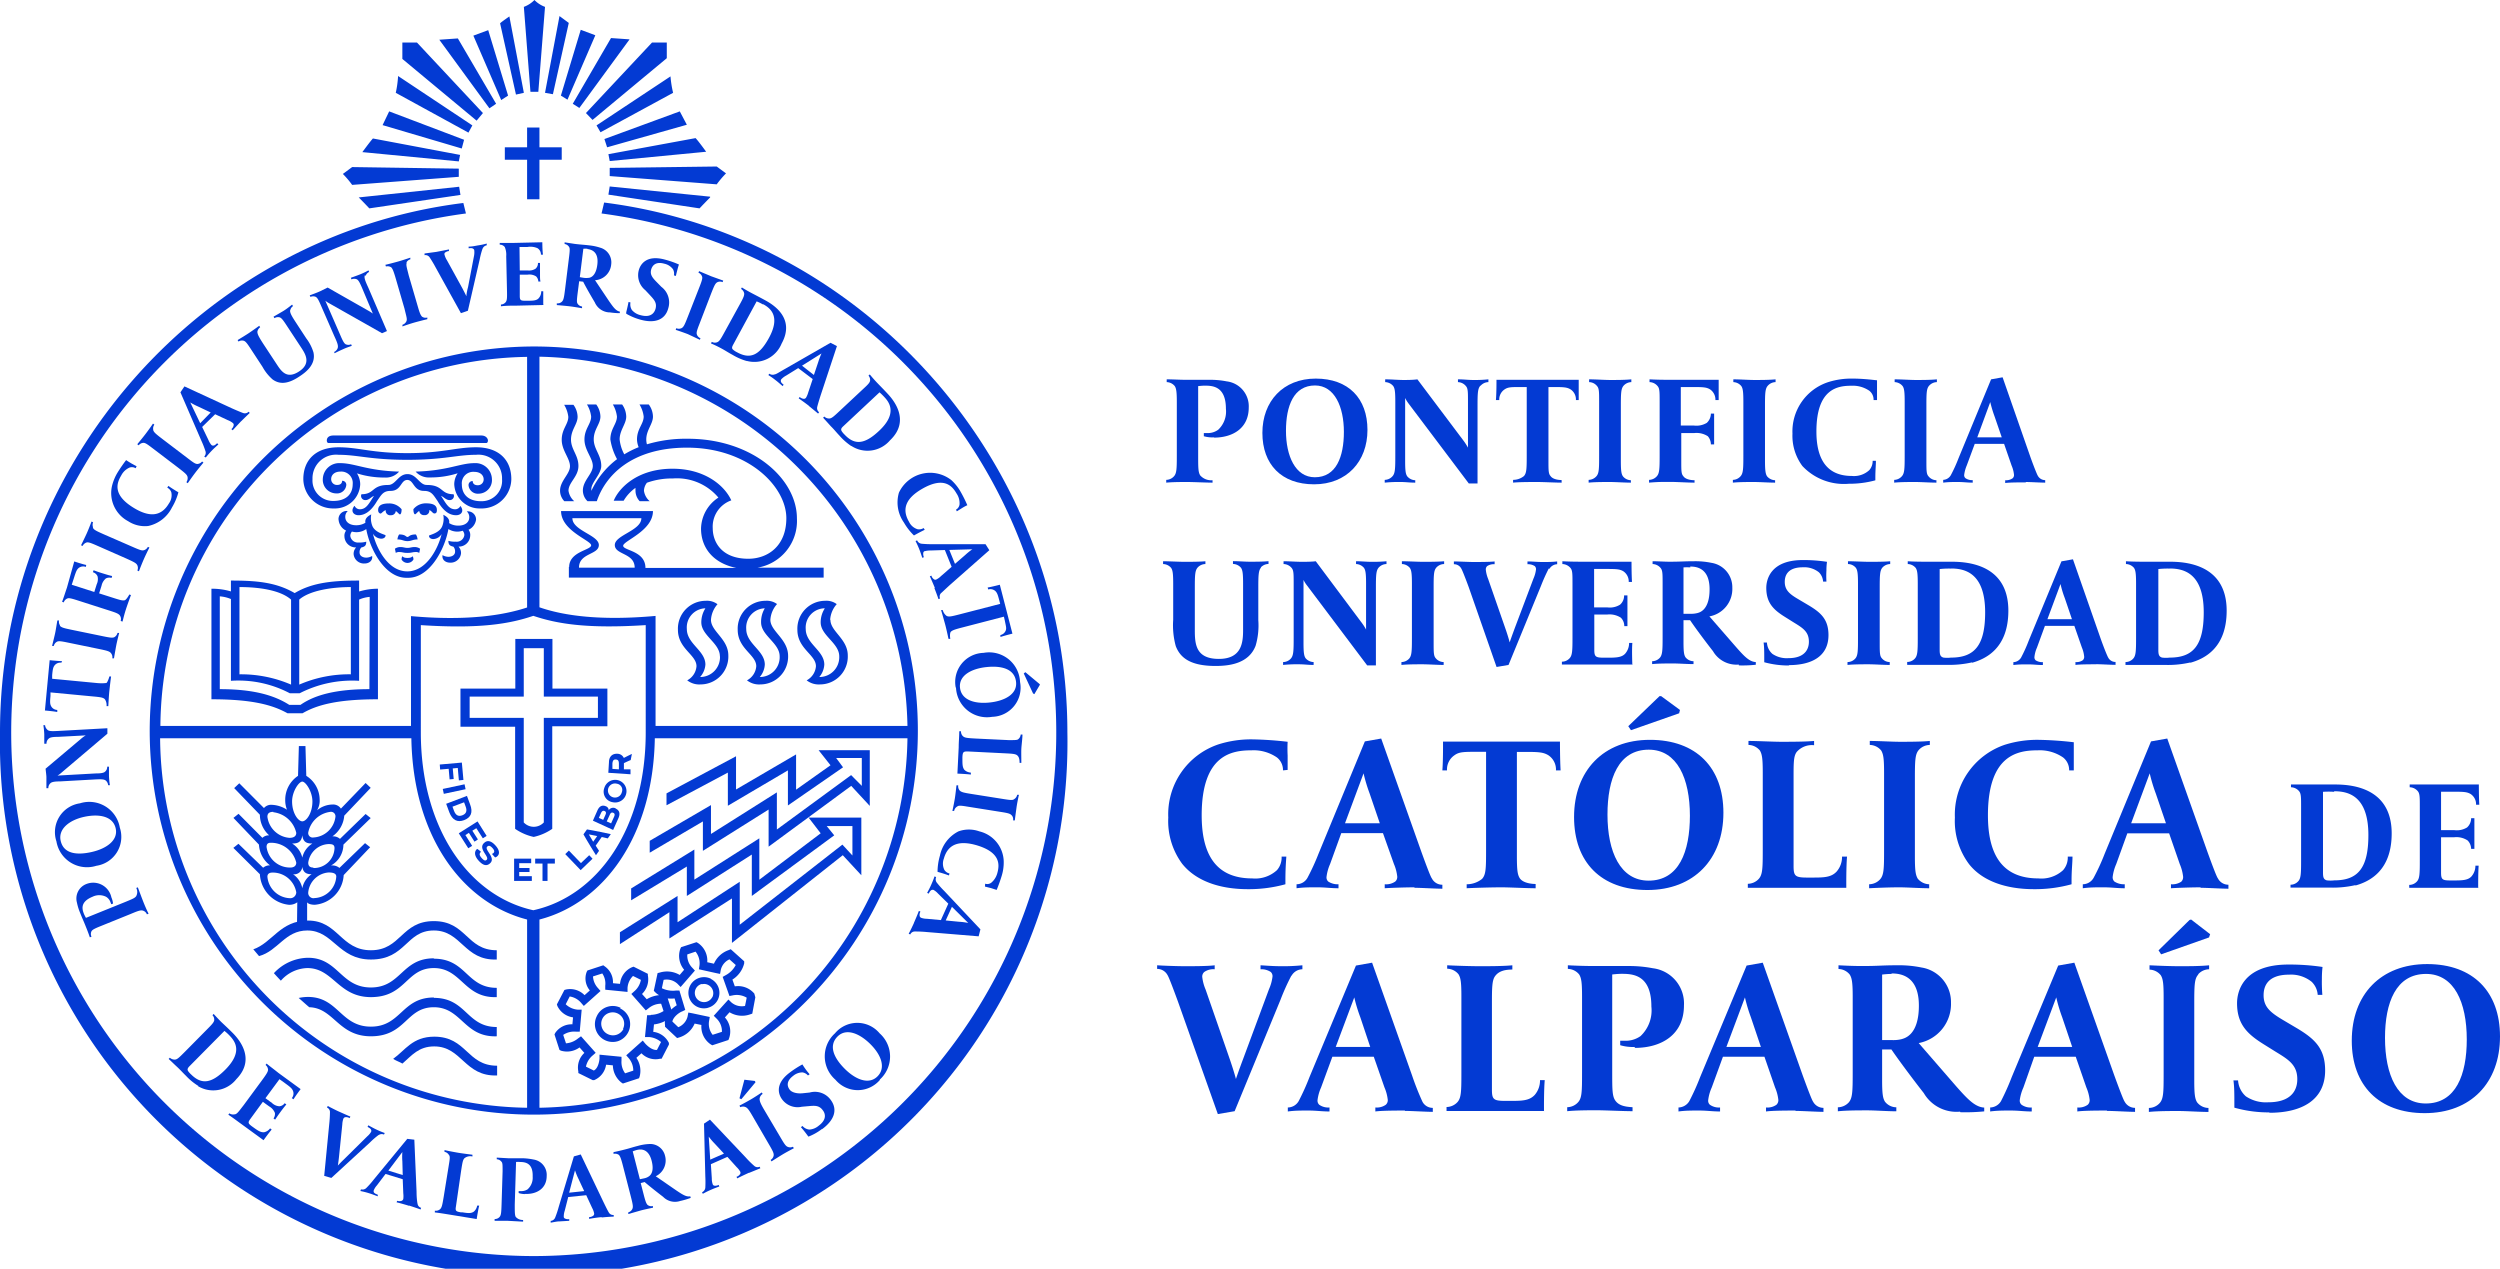 <svg xmlns="http://www.w3.org/2000/svg" viewBox="0 0 269.35 136.69"><defs><style>.cls-1{fill:#033ad3;}</style></defs><g id="Capa_6" data-name="Capa 6"><polygon class="cls-1" points="56.79 13.74 56.79 15.87 54.39 15.87 54.39 17.21 56.79 17.21 56.79 21.47 58.12 21.47 58.12 17.21 60.52 17.21 60.52 15.87 58.12 15.87 58.12 13.74 56.79 13.74"/><path class="cls-1" d="M56.79,38.45v27c-2.66.88-6.66,1.46-12.51.93V78.21h-27A40.1,40.1,0,0,1,56.79,38.45m41,39.76H70.63V66.36c-5.85.53-9.85,0-12.51-.93v-27A40.55,40.55,0,0,1,97.77,78.21M58.12,119.35V99.07C65,97.29,70.37,90.2,70.55,79.54H97.77a40.41,40.41,0,0,1-39.65,39.81m-.66-53c2.52.85,5.72,1.41,12.11,1V78.9c0,10.29-5.1,17.62-12.11,19.17-7-1.55-12.12-8.88-12.12-19.17V67.35c6.39.42,9.59-.14,12.12-1M17.25,79.54H44.32c.18,10.66,5.55,17.75,12.47,19.53v20.28A40.13,40.13,0,0,1,17.25,79.54m-1.12-.64A41.38,41.38,0,1,0,57.51,37.33,41.47,41.47,0,0,0,16.13,78.9"/><path class="cls-1" d="M65.09,21.82,64.81,23a56.41,56.41,0,0,1-7.3,112.33A56.41,56.41,0,0,1,50.2,23l-.28-1.13C21.87,25.35,0,49.87,0,78.9a57.51,57.51,0,1,0,115,0c0-29-21.88-53.55-49.93-57.08"/><path class="cls-1" d="M58,9.89,58.72.74A3.06,3.06,0,0,1,57.58,0a3.06,3.06,0,0,1-1.14.74l.71,9.15ZM56.44,10,54.88,1.77s-.86.59-1,.74l1.71,7.68Zm-1.7.3L52.6,3.25,51,3.84l3,6.94Zm-1.29.88L49.33,4.14l-2,.14,5.4,7.39Zm-1.42,1L44.92,4.58H43.35V6.35l8,6.65Zm-1.14,1.33-8-5.32A11.34,11.34,0,0,1,42.64,10l7.83,4.29ZM50,15.06,41.93,12l-.71,1.48L49.75,16Zm-.43,1.63-9.39-1.77c-.28.29-1.14,1.47-1.14,1.47l10.39,1Zm-.14,2.36v-.88L37.94,18l-1,.74a9.91,9.91,0,0,1,1,1.18ZM38.65,21.27c.29.29.86.88,1.14,1.18L49.61,21l-.14-.88ZM58.72,10l.85.15,1.71-7.68-1-.74Zm1.71.3.71.44,3-6.94-1.57-.59Zm1.28.88.71.45,5.41-7.39-2-.14Zm1.42,1,.71.74,8-6.65V4.58H70.25Zm1.14,1.33.43.74L72.52,10a11.34,11.34,0,0,1-.28-1.77Zm.85,1.47.29.89L74,13.44,73.24,12Zm.43,1.63.14.74,10.39-1s-.85-1.18-1.14-1.47Zm.14,2.36,11.53.89a10.7,10.7,0,0,1,1-1.18l-1-.74-11.53.15Zm10.82,2.22L65.69,20.09l-.14.88,9.82,1.48c.28-.3.85-.89,1.14-1.18"/><path class="cls-1" d="M24.73,111.57a4.86,4.86,0,0,0-.55-.5l-3.73,3.77c-.21.21-.3.35-.19.55a2.23,2.23,0,0,0,.33.37c1.12,1.11,2.19,1,3.71-.54,1.85-1.88,1.06-3,.43-3.65M21.37,117a6.37,6.37,0,0,1-1.32-1.08c-.38-.37-.63-.66-1-1s-.58-.56-.88-.83l.13-.13a.76.76,0,0,0,.53.2c.26,0,.47-.22,1.1-.85l2.51-2.54c.47-.47.6-.65.64-.84a.69.69,0,0,0-.19-.55l.13-.14s.26.3.79.84c.24.23.7.65,1.23,1.18s2.64,2.74.43,5a3.17,3.17,0,0,1-4.14.76"/><path class="cls-1" d="M28.36,122.82,26,121.1c-.47-.34-.91-.68-1.4-1l.11-.15a.71.71,0,0,0,.55.11c.26,0,.44-.28,1-1l2.12-2.88c.38-.53.49-.73.5-.92a.7.7,0,0,0-.27-.52l.11-.15c.44.36.8.62,1.27,1l2.4,1.75s-.52.69-.77,1.1l-.18-.13a.77.77,0,0,0,.13-.77c-.1-.25-.25-.39-.77-.77l-.69-.5-1.51,2.05.71.52a1.27,1.27,0,0,0,.78.35.77.77,0,0,0,.58-.33l.18.13c-.14.18-.24.28-.63.81s-.44.63-.58.83l-.17-.13a.84.84,0,0,0,.15-.59,1.39,1.39,0,0,0-.61-.7l-.69-.5-1.35,1.85c-.28.38-.25.48.2.81l.14.1c.47.34.81.57,1.18.51a1.08,1.08,0,0,0,.61-.41l.17.13c-.31.36-.88,1.15-.88,1.15"/><path class="cls-1" d="M40.81,122.27a8.32,8.32,0,0,0-.94.81l-4.17,3.83-.77-.22.54-5.57a12.8,12.8,0,0,0,.08-1.32.52.52,0,0,0-.32-.47l.08-.17c.27.14.89.46,1.16.58s1,.45,1.28.56l-.08.17a.73.73,0,0,0-.49-.1.29.29,0,0,0-.19.17,2.11,2.11,0,0,0-.11.6l-.35,3.44c-.07.66-.13,1-.13,1s.24-.27.71-.72l2.47-2.44a1.92,1.92,0,0,0,.4-.47.27.27,0,0,0,0-.23c-.06-.15-.26-.24-.38-.31l.08-.17c.32.17.54.3.88.46s.58.26.89.37l-.08.17a.57.57,0,0,0-.58.06"/><path class="cls-1" d="M43.35,125.12a6.16,6.16,0,0,1,0-1l-1.51,2,1.55.48Zm.71,4.79c-.29-.09-1-.3-1.33-.37l.06-.17a.72.72,0,0,0,.5,0,.31.31,0,0,0,.16-.19,2.55,2.55,0,0,0,0-.61l-.06-1.52-1.85-.57-.93,1.23a1.79,1.79,0,0,0-.33.51.28.28,0,0,0,0,.24c.08.14.29.2.42.26l0,.17c-.34-.12-.58-.22-.93-.33s-.61-.17-.94-.24l.06-.18a.58.58,0,0,0,.57-.14,9.09,9.09,0,0,0,.82-.93l3.6-4.37.76.09.24,5.6c0,.76.09,1.24.11,1.32a.53.53,0,0,0,.38.42l-.06.18c-.28-.11-.94-.33-1.23-.42"/><path class="cls-1" d="M51.36,131.34l-2.81-.46c-.57-.09-1.12-.19-1.7-.25l0-.19a.7.7,0,0,0,.54-.14c.21-.17.26-.45.41-1.33l.57-3.53c.11-.65.12-.88,0-1a.69.69,0,0,0-.48-.34l0-.19c.39.09,1.13.23,1.49.29s1.12.16,1.52.21l0,.19a1,1,0,0,0-.85.18c-.19.18-.23.5-.36,1.3L49.12,130c-.08.46,0,.53.55.62l.17,0c.57.09.92.13,1.21-.08a1.07,1.07,0,0,0,.36-.65l.22,0c-.12.47-.27,1.43-.27,1.43"/><path class="cls-1" d="M56.56,128.65a2.23,2.23,0,0,1-.68-.11v-.21l.22,0a1.24,1.24,0,0,0,.74-.19,1.67,1.67,0,0,0,.55-1.37c.05-1.5-.82-1.56-1.35-1.58a3.23,3.23,0,0,0-.44,0l-.14,4.57c0,.81,0,1.13.1,1.34a1,1,0,0,0,.8.34v.18l-1.67-.09c-.37,0-1,0-1.4,0v-.19a.68.68,0,0,0,.52-.21c.18-.19.2-.48.23-1.38l.11-3.57c0-.65,0-.88-.11-1a.68.68,0,0,0-.52-.28v-.18l1.24.07c.58,0,.94,0,1.57,0a6.94,6.94,0,0,1,1.17.14,1.67,1.67,0,0,1,1.4,1.77c0,1.38-1.12,2-2.37,1.93"/><path class="cls-1" d="M62.32,127a7.4,7.4,0,0,1-.37-.91l-.63,2.41,1.62-.17Zm2.52,4.14c-.31,0-1.08.13-1.37.18l0-.19a.74.74,0,0,0,.47-.17.28.28,0,0,0,.07-.24,2,2,0,0,0-.21-.57l-.64-1.38-1.94.2-.38,1.49a1.94,1.94,0,0,0-.1.6.22.22,0,0,0,.1.21.81.81,0,0,0,.49.08l0,.18-1,.06c-.33,0-.63.08-1,.14l0-.19a.57.57,0,0,0,.48-.35,10.21,10.21,0,0,0,.39-1.17l1.63-5.43.74-.21L65,129.47c.33.69.56,1.12.61,1.19a.54.54,0,0,0,.51.24l0,.18c-.3,0-1,.06-1.29.09"/><path class="cls-1" d="M68.6,123.9a3.76,3.76,0,0,0-.43.15l.77,3,.48-.1a1.31,1.31,0,0,0,.38-.14c.13-.08.76-.37.41-1.74S69,123.8,68.6,123.9m4.72,5.48a1.78,1.78,0,0,1-1.87-.43c-.29-.22-1.3-1-2-1.6l-.42.11.35,1.36c.17.64.25.85.39,1a.69.69,0,0,0,.58.12l0,.18c-.4.08-1,.21-1.33.3l-1.33.38,0-.18a.69.69,0,0,0,.43-.35c.12-.23.06-.52-.16-1.38l-.89-3.46c-.17-.64-.26-.85-.39-1a.71.71,0,0,0-.58-.11l0-.19c.4-.08.74-.16,1.09-.25.73-.18.89-.26,1.53-.42a5.2,5.2,0,0,1,1.18-.2,1.64,1.64,0,0,1,1.75,1.26,1.89,1.89,0,0,1-1,2.21l2.22,1.53c.63.42,1.07.72,1.5.63l.05.17a8.26,8.26,0,0,1-1.08.32"/><path class="cls-1" d="M77,123.21a6.83,6.83,0,0,1-.64-.75l.16,2.48,1.48-.65Zm3.68,3.15c-.29.13-1,.46-1.25.6l-.08-.17a.76.76,0,0,0,.4-.31.28.28,0,0,0,0-.25,2.08,2.08,0,0,0-.38-.48l-1-1.11-1.78.79.1,1.53a1.8,1.8,0,0,0,.09.61.23.23,0,0,0,.16.17.77.77,0,0,0,.49-.08l.07.17c-.34.13-.57.21-.91.36s-.58.27-.87.43l-.08-.17a.6.6,0,0,0,.35-.48,11.46,11.46,0,0,0,0-1.24l-.14-5.67.64-.43,3.85,4.07a10.79,10.79,0,0,0,.94.93.53.53,0,0,0,.57.07l.07.17-1.2.49"/><path class="cls-1" d="M81.84,118.37c0,.26.08.51.54,1.28l1.82,3.08c.33.56.47.74.64.82a.69.69,0,0,0,.59,0l.1.16c-.36.19-.92.49-1.23.68s-.84.52-1.18.74l-.09-.16a.7.7,0,0,0,.32-.45c.05-.26-.09-.52-.54-1.29L81,120.11c-.33-.56-.48-.74-.65-.82a.67.67,0,0,0-.59,0l-.09-.17c.36-.18.92-.49,1.23-.67s.84-.52,1.17-.75l.1.16a.69.69,0,0,0-.32.46m-.45-1.72-1.53,1.83-.2-.1.53-2,0,0,1.12.13Z"/><path class="cls-1" d="M88.54,121.65a5.81,5.81,0,0,1-1.44.81l-.1-.13c-.29-.4-.51-.66-.71-.89l.17-.13a1.11,1.11,0,0,0,.74.39,1.7,1.7,0,0,0,1-.41c1.08-.8.57-1.52.44-1.68-.4-.55-.9-.49-1.57-.43l-.68.06a2.07,2.07,0,0,1-2.13-.8c-.31-.41-.89-1.6.84-2.89a10.82,10.82,0,0,1,1.35-.87s.12.2.31.47a6.57,6.57,0,0,0,.47.59l-.18.13a1,1,0,0,0-.59-.33,1.57,1.57,0,0,0-1,.37c-.85.64-.59,1.21-.38,1.49s.73.45,1.38.39l.77-.08a2.1,2.1,0,0,1,2.27.79c.83,1.12.3,2.25-.92,3.15"/><path class="cls-1" d="M90.24,111.67c-1,1-.4,2.31.77,3.48s2.6,1.75,3.53.82.4-2.32-.77-3.48-2.6-1.75-3.53-.82m4.58,4.66a3.14,3.14,0,0,1-4.81,0,3.34,3.34,0,0,1-.05-5,3.13,3.13,0,0,1,4.81,0,3.34,3.34,0,0,1,0,5"/><path class="cls-1" d="M12,96.68a2.31,2.31,0,0,1,.18.67l-.2.07a1.64,1.64,0,0,0-.07-.2,1.13,1.13,0,0,0-.48-.6,1.65,1.65,0,0,0-1.47,0c-1.38.57-1.1,1.39-.9,1.88.07.16.2.39.2.39l4.23-1.71c.75-.31,1.05-.42,1.19-.64a.94.94,0,0,0,0-.87l.17-.07c.14.38.46,1.23.59,1.56s.36.88.57,1.28l-.18.07a.69.69,0,0,0-.4-.39c-.25-.09-.52,0-1.35.35l-3.31,1.34c-.61.25-.81.36-.91.52a.66.66,0,0,0,0,.59l-.18.07c-.13-.39-.3-.83-.44-1.17-.21-.54-.37-.86-.6-1.45a5.78,5.78,0,0,1-.35-1.12,1.67,1.67,0,0,1,1-2A2,2,0,0,1,12,96.68"/><path class="cls-1" d="M6.54,90.6C6.86,92,8.29,92.16,9.9,91.79s2.86-1.28,2.56-2.56S10.71,87.66,9.1,88,6.24,89.31,6.54,90.6m6.37-1.43a3.15,3.15,0,0,1-2.53,4.11,3.34,3.34,0,0,1-4.3-2.63,3.14,3.14,0,0,1,2.53-4.1,3.34,3.34,0,0,1,4.3,2.62"/><path class="cls-1" d="M5.1,78.63c.21.17.5.16,1.39.11l5.08-.28,0,.59-5,4.24a1.74,1.74,0,0,1-.38.27l4.13-.23c.65,0,.88-.08,1-.19a.67.67,0,0,0,.23-.54h.19c0,.4,0,.61,0,1a8.62,8.62,0,0,0,.1,1h-.19a.73.73,0,0,0-.25-.5c-.21-.16-.5-.16-1.39-.11l-3.57.2c-.65,0-.88.08-1,.19a.67.67,0,0,0-.23.54H5c0-.4,0-.84,0-1.2,0-.16-.06-.62-.09-.9l3.83-3.23a3.17,3.17,0,0,1,.5-.36l-3,.16c-.66,0-.88.08-1,.2a.67.67,0,0,0-.23.54H4.77c0-.41,0-.66,0-1a7.89,7.89,0,0,0-.1-1h.19a.67.67,0,0,0,.25.49"/><path class="cls-1" d="M6.61,71.4a.79.79,0,0,0-.73.29c-.16.21-.2.42-.26,1.06l0,.38,4.82.46c.65.06.88,0,1,0s.33-.6.34-.71l.19,0c-.06.4-.15,1.23-.19,1.59s-.09,1.2-.11,1.61l-.19,0a1.13,1.13,0,0,0-.18-.74c-.18-.19-.44-.23-1.33-.31l-4.53-.43,0,.38c-.06.64-.06.85.06,1.09a.78.78,0,0,0,.67.42l0,.22c-.48-.09-1.33-.16-1.33-.16l.51-5.42s.86.09,1.34.1Z"/><path class="cls-1" d="M6.44,67.4c.16.21.44.28,1.31.46l3.5.72c.64.13.87.15,1.05.08a.71.71,0,0,0,.36-.47l.18,0c-.1.39-.25,1-.32,1.37s-.18,1-.24,1.37l-.18,0a.69.69,0,0,0-.13-.54c-.15-.22-.44-.29-1.31-.47l-3.5-.72c-.64-.13-.87-.14-1-.07a.66.66,0,0,0-.36.46l-.19,0c.1-.4.25-1,.33-1.37s.17-1,.24-1.37l.18,0a.69.69,0,0,0,.12.54"/><path class="cls-1" d="M9.25,61.08a.8.8,0,0,0-.78.12c-.2.18-.28.37-.48,1L7.73,63l2.43.78.26-.83a1.29,1.29,0,0,0,.09-.86.8.8,0,0,0-.5-.44l.07-.21c.21.07.35.14,1,.34s.73.22,1,.28l-.06.21a.81.81,0,0,0-.61.05,1.38,1.38,0,0,0-.47.79l-.26.82,1.76.56c.63.2.83.23,1,.18s.45-.52.49-.62l.18.06c-.14.38-.42,1.15-.53,1.5-.18.55-.23.79-.38,1.36L13,66.9a.69.69,0,0,0-.06-.55c-.14-.23-.41-.33-1.26-.6l-3.4-1.09c-.63-.2-.85-.24-1-.19a.67.67,0,0,0-.41.43l-.18-.06c.2-.54.34-1,.52-1.52L8,60.49s.82.28,1.29.38Z"/><path class="cls-1" d="M10,56.84c.11.25.38.37,1.19.73L14.47,59c.6.26.82.33,1,.29a.69.69,0,0,0,.46-.37l.17.07c-.19.36-.46.93-.61,1.27s-.38.91-.52,1.29l-.17-.08a.72.72,0,0,0,0-.56c-.11-.24-.37-.36-1.18-.73l-3.27-1.44c-.6-.26-.82-.33-1-.3a.73.73,0,0,0-.45.38l-.17-.07c.18-.36.46-.94.61-1.27s.38-.91.52-1.29l.17.08a.74.74,0,0,0,0,.55"/><path class="cls-1" d="M14.61,50.45a.75.75,0,0,0-.66-.07,1.84,1.84,0,0,0-.89.85c-.47.79-1,2.09,1.42,3.53,1.49.89,2.83,1,3.72-.52a1.51,1.51,0,0,0,.26-1.19.88.88,0,0,0-.44-.51l.12-.19c.24.17.51.35.93.6l.15.09a6.24,6.24,0,0,1-.69,1.63,3.73,3.73,0,0,1-2.56,2,3.28,3.28,0,0,1-2.17-.52,3.43,3.43,0,0,1-1.74-3.76,5.17,5.17,0,0,1,.6-1.47,16.19,16.19,0,0,1,.93-1.35c.16.12.37.24.55.35l.58.32Z"/><path class="cls-1" d="M16.5,46.3c.05.26.27.44,1,1l2.84,2.16c.52.4.72.52.91.53a.7.7,0,0,0,.52-.27l.15.12c-.26.31-.66.8-.88,1.09s-.58.79-.81,1.13l-.15-.11a.75.75,0,0,0,.13-.55c-.05-.26-.28-.44-1-1l-2.84-2.16c-.52-.4-.72-.52-.9-.53a.7.7,0,0,0-.53.27l-.15-.12c.26-.31.66-.8.88-1.09s.59-.79.81-1.13l.15.11a.71.71,0,0,0-.12.55"/><path class="cls-1" d="M21.37,43.81a7.23,7.23,0,0,1-.87-.45l1.07,2.24,1.13-1.16ZM26,45.36c-.22.23-.74.79-.93,1l-.14-.13a.69.69,0,0,0,.25-.44.25.25,0,0,0-.1-.22,2,2,0,0,0-.53-.3l-1.37-.64L21.78,46l.67,1.39a2,2,0,0,0,.31.53.25.25,0,0,0,.21.09c.16,0,.32-.16.42-.26l.14.13c-.27.25-.46.41-.72.68s-.43.47-.64.73L22,49.19a.57.57,0,0,0,.14-.57,10.09,10.09,0,0,0-.45-1.15l-2.25-5.2.43-.64L25,44c.7.31,1.15.49,1.23.51a.54.54,0,0,0,.55-.15l.13.13c-.22.2-.72.69-.93.9"/><path class="cls-1" d="M31.25,33.44c0,.26.11.51.6,1.26L33,36.46a4.72,4.72,0,0,1,.77,1.5c.29,1.29-.78,2.12-1.48,2.58-1.47,1-2.31.77-2.91.35a5,5,0,0,1-1.1-1.37l-1.31-2c-.36-.55-.51-.73-.69-.8a.67.67,0,0,0-.58.08l-.1-.16c.35-.21.89-.54,1.19-.74s.81-.56,1.14-.8l.1.16a.76.76,0,0,0-.3.47c0,.26.12.51.6,1.26l1.52,2.31c.51.78,1.1,1.55,2.37.72s.74-1.79.29-2.48L30.84,35c-.36-.55-.51-.72-.68-.8a.7.7,0,0,0-.59.08l-.1-.16c.35-.2.66-.38,1-.58s.68-.47,1-.72l.1.16a.69.69,0,0,0-.3.47"/><path class="cls-1" d="M39.31,29.66c-.09.26,0,.53.38,1.35l2,4.66-.53.23-5.72-3.24a2.62,2.62,0,0,1-.39-.26l1.65,3.79c.26.6.38.8.54.9a.71.71,0,0,0,.59,0l.07.17c-.38.14-.58.2-.91.35s-.54.24-.94.45L36,37.92a.73.73,0,0,0,.38-.41c.08-.25,0-.52-.38-1.34l-1.43-3.28c-.26-.6-.38-.8-.54-.9a.69.69,0,0,0-.58,0l-.08-.17c.38-.14.79-.29,1.12-.44l.81-.4,4.36,2.48a4,4,0,0,1,.51.33L39,31c-.26-.6-.38-.8-.54-.9a.71.71,0,0,0-.59,0l-.07-.17c.38-.14.62-.22,1-.37a7.86,7.86,0,0,0,.9-.43l.07.17a.69.69,0,0,0-.37.41"/><path class="cls-1" d="M43.83,28.3c-.11.24,0,.52.21,1.38l1,3.43c.18.63.28.84.42,1a.67.67,0,0,0,.58.1l0,.18c-.39.09-1,.25-1.36.35s-.94.29-1.32.43l0-.18a.71.71,0,0,0,.42-.36c.12-.24,0-.52-.2-1.38l-1-3.44c-.19-.62-.28-.84-.42-1a.72.72,0,0,0-.58-.1l-.06-.18c.4-.09,1-.25,1.36-.35s.94-.29,1.33-.42l0,.18a.66.66,0,0,0-.43.36"/><path class="cls-1" d="M52,26.76a8.8,8.8,0,0,0-.32,1.2l-1.27,5.52-.75.26-2.71-4.9a13.25,13.25,0,0,0-.68-1.14.56.56,0,0,0-.53-.21l0-.18L47,27.14c.31-.06,1.08-.2,1.37-.27l0,.18a.79.79,0,0,0-.46.2.3.3,0,0,0,0,.25,2.05,2.05,0,0,0,.25.55l1.65,3c.31.59.44.87.44.87s0-.35.18-1l.65-3.4A2,2,0,0,0,51.1,27a.23.23,0,0,0-.12-.2c-.13-.1-.34-.06-.49-.05l0-.18c.36,0,.62-.06,1-.13a7.63,7.63,0,0,0,.95-.2l0,.19a.58.58,0,0,0-.45.38"/><path class="cls-1" d="M58.6,32.86l-2.91.07c-.58,0-1.14,0-1.72.07v-.19a.69.69,0,0,0,.5-.24c.17-.2.17-.49.15-1.39l-.08-3.57a2.08,2.08,0,0,0-.16-1,.68.68,0,0,0-.54-.25v-.19c.57,0,1,0,1.59,0l3-.07s0,.86.07,1.34h-.22a.8.8,0,0,0-.37-.7,1.89,1.89,0,0,0-1.08-.13l-.86,0L56,29.14l.87,0a1.29,1.29,0,0,0,.83-.19.78.78,0,0,0,.26-.62h.22c0,.23,0,.38,0,1s0,.77.05,1H58a.83.83,0,0,0-.24-.55,1.33,1.33,0,0,0-.91-.19l-.85,0,0,2.3c0,.46.1.52.66.51h.18c.57,0,1,0,1.23-.31a1.05,1.05,0,0,0,.24-.71h.22c0,.48,0,1.45,0,1.45"/><path class="cls-1" d="M63.3,26.8a3.83,3.83,0,0,0-.45,0l-.38,3.06s.23.05.48.08a1.87,1.87,0,0,0,.41,0c.15,0,.84-.06,1-1.46s-.68-1.6-1.08-1.65m2.38,6.83a1.8,1.8,0,0,1-1.58-1.09c-.19-.32-.84-1.41-1.25-2.22l-.43-.05-.18,1.4c-.08.65-.08.88,0,1a.65.65,0,0,0,.49.32l0,.19c-.4-.07-1-.17-1.35-.21s-1-.1-1.37-.13l0-.19a.66.66,0,0,0,.53-.16c.2-.17.25-.46.36-1.35l.44-3.55c.08-.65.08-.88,0-1a.66.66,0,0,0-.49-.33l0-.18,1.11.17c.74.09.92.08,1.58.16a5.43,5.43,0,0,1,1.16.25,1.64,1.64,0,0,1,1.17,1.81,1.86,1.86,0,0,1-1.74,1.69l1.5,2.24c.44.63.74,1.07,1.17,1.14l0,.17a7,7,0,0,1-1.12-.09"/><path class="cls-1" d="M69,34.44a6.37,6.37,0,0,1-1.53-.64l0-.16c.12-.47.19-.81.25-1.11l.21.06a1.08,1.08,0,0,0,.16.82,1.73,1.73,0,0,0,.94.55c1.29.35,1.54-.5,1.6-.7.17-.65-.18-1-.64-1.5l-.47-.5a2.07,2.07,0,0,1-.69-2.17c.14-.5.72-1.69,2.81-1.12a9.68,9.68,0,0,1,1.51.53A4.74,4.74,0,0,0,73,29c-.15.56-.18.73-.18.73l-.21-.06a1,1,0,0,0-.1-.66,1.57,1.57,0,0,0-.94-.6c-1-.28-1.31.28-1.41.62-.14.52.09.85.55,1.32l.54.55A2.11,2.11,0,0,1,72,33.21c-.36,1.35-1.58,1.63-3,1.23"/><path class="cls-1" d="M77.3,30.4c-.24.12-.35.39-.68,1.22L75.32,35c-.24.61-.29.83-.25,1a.66.66,0,0,0,.4.44l-.07.17L74.11,36c-.34-.13-.93-.34-1.31-.46l.06-.18a.69.69,0,0,0,.56,0c.24-.12.35-.38.68-1.22l1.3-3.32c.24-.62.29-.84.25-1a.71.71,0,0,0-.4-.44l.07-.17c.37.17,1,.42,1.29.55l1.31.47-.07.17a.67.67,0,0,0-.55,0"/><path class="cls-1" d="M82.18,32.79a5,5,0,0,0-.66-.32L79,37.12c-.14.26-.19.42,0,.57a2,2,0,0,0,.42.27c1.39.76,2.38.36,3.42-1.54,1.27-2.31.19-3.2-.59-3.63m-1.75,6.12a6.25,6.25,0,0,1-1.56-.67c-.47-.25-.79-.47-1.2-.69S77,37.17,76.6,37l.09-.17a.69.69,0,0,0,.56.05c.25-.09.4-.34.83-1.13l1.72-3.13c.31-.57.39-.79.38-1a.71.71,0,0,0-.34-.49l.09-.16s.33.22,1,.58c.3.16.85.44,1.51.8.82.45,3.29,1.91,1.77,4.67a3.17,3.17,0,0,1-3.77,1.86"/><path class="cls-1" d="M88.16,39a8,8,0,0,1,.35-.92l-2.1,1.32,1.28,1Zm-1,4.73c-.24-.19-.86-.64-1.11-.81l.11-.15a.74.74,0,0,0,.46.2.29.29,0,0,0,.22-.12,2.42,2.42,0,0,0,.24-.57l.48-1.44L86,39.66l-1.31.81a2,2,0,0,0-.49.37.24.24,0,0,0-.07.22c0,.16.19.3.3.39l-.11.15c-.28-.24-.46-.41-.76-.64a8.43,8.43,0,0,0-.78-.55l.11-.15a.6.6,0,0,0,.59.07c.14,0,.48-.24,1.09-.58l4.91-2.82.69.36-1.76,5.32c-.23.72-.36,1.19-.37,1.27a.54.54,0,0,0,.21.53l-.11.15c-.23-.2-.77-.64-1-.83"/><path class="cls-1" d="M95.29,42.79a6.54,6.54,0,0,0-.53-.52L90.88,45.9c-.22.2-.31.33-.21.53a2,2,0,0,0,.32.39c1.08,1.15,2.15,1.08,3.72-.4,1.93-1.8,1.18-3,.58-3.63m-3.57,5.27a6.54,6.54,0,0,1-1.28-1.13c-.36-.38-.6-.69-.92-1L88.68,45l.13-.12a.74.74,0,0,0,.52.21c.26,0,.48-.2,1.13-.81l2.61-2.44c.48-.44.63-.62.67-.81a.7.7,0,0,0-.17-.56l.14-.13s.24.31.76.87c.23.24.67.68,1.18,1.23s2.53,2.83.24,5a3.18,3.18,0,0,1-4.17.6"/><path class="cls-1" d="M103,54.91a.76.76,0,0,0,.38-.55,1.87,1.87,0,0,0-.32-1.19c-.46-.79-1.34-1.9-3.78-.46-1.49.88-2.23,2-1.34,3.51a1.5,1.5,0,0,0,.92.8.9.9,0,0,0,.65-.13l.12.19c-.27.13-.56.28-1,.52l-.16.09a6.29,6.29,0,0,1-1.08-1.39,3.76,3.76,0,0,1-.54-3.22,3.71,3.71,0,0,1,5.64-1.36,5.11,5.11,0,0,1,1,1.25,14.86,14.86,0,0,1,.73,1.46,5.33,5.33,0,0,0-.57.31l-.56.35Z"/><path class="cls-1" d="M104,59.79a6.82,6.82,0,0,1,.76-.61l-2.48.07.61,1.5Zm-3.27,3.57c-.12-.29-.42-1-.55-1.27l.17-.07a.71.71,0,0,0,.3.41.25.25,0,0,0,.24,0,1.85,1.85,0,0,0,.49-.36l1.15-1-.73-1.81-1.54.05a2.39,2.39,0,0,0-.61.07c-.09,0-.15.08-.17.16a.83.83,0,0,0,.06.49l-.17.07c-.12-.34-.19-.58-.33-.93s-.25-.58-.4-.88l.17-.07a.59.59,0,0,0,.47.36,10.85,10.85,0,0,0,1.24.05l5.66,0,.41.65L102.37,63c-.56.51-.91.85-1,.92a.54.54,0,0,0-.09.56l-.17.07c-.09-.29-.34-.94-.45-1.22"/><path class="cls-1" d="M107.78,68.42a.79.79,0,0,0,.59-.52c.08-.25,0-.46-.12-1.08l-.09-.38-4.7,1.22c-.63.17-.84.25-1,.39s-.1.68-.07.78l-.2,0c-.08-.39-.26-1.2-.36-1.56s-.32-1.16-.44-1.54l.18,0a1.14,1.14,0,0,0,.42.63c.24.12.5.06,1.36-.16l4.41-1.14-.1-.38c-.16-.62-.23-.81-.42-1a.8.8,0,0,0-.77-.17l-.06-.21c.47-.08,1.31-.3,1.31-.3l1.36,5.27s-.83.2-1.29.36Z"/><path class="cls-1" d="M111.3,74.71l-1-2.15.17-.14,1.56,1.3,0,.07-.59,1Zm-1.83-1.23c-.14-1.41-1.54-1.78-3.18-1.61s-3,.91-2.86,2.22,1.54,1.77,3.18,1.6,3-.9,2.86-2.21m-6.5.6a3.14,3.14,0,0,1,3-3.74,3.33,3.33,0,0,1,3.93,3.14,3.14,3.14,0,0,1-3,3.75A3.34,3.34,0,0,1,103,74.08"/><path class="cls-1" d="M103.15,83.36l.14-2.84c0-.58.06-1.14.06-1.73h.19a.67.67,0,0,0,.2.52c.19.19.48.21,1.37.26l3.57.17c.65,0,.88,0,1-.08a.72.72,0,0,0,.29-.52h.19c0,.41-.1,1.15-.12,1.52s0,1.13,0,1.53h-.19c0-.43-.08-.67-.27-.82s-.53-.17-1.33-.21l-4-.2c-.46,0-.53.06-.56.62v.17c0,.58,0,.93.22,1.2a1.11,1.11,0,0,0,.69.29v.21c-.48-.06-1.45-.1-1.45-.1"/><path class="cls-1" d="M109,87.85c-.17-.21-.45-.26-1.34-.4l-3.52-.56c-.65-.11-.88-.11-1,0a.66.66,0,0,0-.34.48l-.19,0c.09-.4.21-1,.27-1.38s.13-1,.17-1.38l.19,0a.7.7,0,0,0,.14.54c.17.2.46.26,1.34.4l3.53.56c.64.1.87.11,1,0a.69.69,0,0,0,.34-.48l.19,0c-.09.39-.21,1-.26,1.37s-.14,1-.18,1.39l-.19,0a.66.66,0,0,0-.14-.54"/><path class="cls-1" d="M106.14,95.21a.72.72,0,0,0,.65-.1,2,2,0,0,0,.65-1c.25-.88.44-2.28-2.28-3.06-1.67-.47-3-.23-3.47,1.46a1.53,1.53,0,0,0,.06,1.22.9.9,0,0,0,.55.38l-.06.21c-.29-.1-.59-.21-1.06-.34l-.17-.05a6.4,6.4,0,0,1,.26-1.75,3.79,3.79,0,0,1,2-2.61,3.32,3.32,0,0,1,2.24,0,3.42,3.42,0,0,1,2.63,3.19,4.92,4.92,0,0,1-.21,1.58,16.05,16.05,0,0,1-.55,1.54l-.62-.2-.64-.16Z"/><path class="cls-1" d="M103.32,99.31a6.74,6.74,0,0,1,1,.13l-1.76-1.74-.67,1.47Zm-4.85.11c.13-.29.43-1,.53-1.28l.17.08a.68.68,0,0,0-.08.49.27.27,0,0,0,.17.18,1.88,1.88,0,0,0,.6.1l1.51.14.8-1.77-1.1-1.08a2,2,0,0,0-.47-.39.27.27,0,0,0-.23,0c-.15.06-.24.26-.31.39l-.17-.08c.17-.32.29-.54.44-.88s.25-.58.36-.9l.17.08a.59.59,0,0,0,.06.58,10.17,10.17,0,0,0,.83.93l3.88,4.12-.19.75-5.57-.46a12.83,12.83,0,0,0-1.33-.06.53.53,0,0,0-.47.32l-.17-.08c.15-.26.45-.89.57-1.16"/><path class="cls-1" d="M60.8,54h1.07a1.85,1.85,0,0,1-.62-1.13c0-.9,1.07-1.51,1.07-2.67s-.8-1.77-.8-2.84.71-1.65.71-2.46a2.26,2.26,0,0,0-.45-1.29h-1a3.2,3.2,0,0,1,.45,1.3c0,.8-.71,1.31-.71,2.47s.89,2,.89,2.85-1.07,1.57-1.07,2.64A1.65,1.65,0,0,0,60.8,54"/><path class="cls-1" d="M61.7,55.83h7.4c0,1.34-2.86,1.82-2.86,2.89s2.14.84,2.14,2.44h-6c0-1.6,2.14-1.37,2.14-2.44s-2.85-1.55-2.85-2.89m-.38,5.24v1.16H88.74V61.16H81.61a5.1,5.1,0,0,0,4.25-5.31c0-4.28-4.81-8.58-11.77-8.58a14.7,14.7,0,0,0-4.39.6,1.93,1.93,0,0,1-.07-.53c0-1,.72-1.66.72-2.46a2.27,2.27,0,0,0-.45-1.3h-1a3.2,3.2,0,0,1,.45,1.3c0,.8-.72,1.31-.72,2.47a2.33,2.33,0,0,0,.18.83,10.18,10.18,0,0,0-1.55.77,4.27,4.27,0,0,1-.5-1.61c0-1,.71-1.66.71-2.46a2.33,2.33,0,0,0-.44-1.3h-1a3.34,3.34,0,0,1,.44,1.3c0,.8-.71,1.31-.71,2.47a6.49,6.49,0,0,0,.72,2.12,9.16,9.16,0,0,0-2.77,3.42v-.2c0-.71,1.07-1.61,1.07-2.5,0-1.16-.81-1.79-.81-2.86s.72-1.65.72-2.45a2.27,2.27,0,0,0-.45-1.3h-1a3.2,3.2,0,0,1,.45,1.3c0,.8-.72,1.31-.72,2.47s.9,2,.9,2.85-1.07,1.57-1.07,2.64A1.6,1.6,0,0,0,63.3,54h1c.89-2.67,3.66-5.77,9.72-5.77,6.6,0,10.7,4.2,10.7,7.6,0,3-2,4.37-4.1,4.37-2.85,0-3.83-1.78-3.83-3.29a3,3,0,0,1,2-3c-.72-1.6-2.86-3.41-6.33-3.41-3.84,0-5.8,2.12-6.34,3.45h1.07a4.52,4.52,0,0,1,1.28-1.39.93.93,0,0,0,0,.24A1.66,1.66,0,0,0,68.92,54H70a1.8,1.8,0,0,1-.62-1.13,1.49,1.49,0,0,1,.32-.86,8,8,0,0,1,2.8-.46,5.83,5.83,0,0,1,4.9,2.06,4.09,4.09,0,0,0-1.87,3.34c0,2,1.23,3.71,3.8,4.24H69.54c0-1.86-2.4-1.86-2.4-2.39s3.21-1.6,3.21-3.74h-9.9c0,2.14,3.24,3.16,3.24,3.69s-2.37.66-2.37,2.35"/><path class="cls-1" d="M77.57,70.71a2.13,2.13,0,0,1-2.14,2.23A2.24,2.24,0,0,0,76,71.6c0-1.51-2-2.23-2-3.83a2.06,2.06,0,0,1,2-2.23,2.8,2.8,0,0,0-.44,1.51c0,1.43,2,2.23,2,3.66m-.27-5.62a1.86,1.86,0,0,0-1.25-.36,3,3,0,0,0-3,3.12c0,2.06,2,2.68,2,3.93a1.88,1.88,0,0,1-1,1.52,2.1,2.1,0,0,0,1.43.44,3,3,0,0,0,3-3.12c0-1.78-1.87-2.59-1.87-3.84a2.82,2.82,0,0,1,.71-1.69"/><path class="cls-1" d="M88.27,72.94a2.25,2.25,0,0,0,.54-1.34c0-1.51-2-2.23-2-3.83a2.07,2.07,0,0,1,2.06-2.23,2.72,2.72,0,0,0-.45,1.51c0,1.43,2,2.23,2,3.66a2.13,2.13,0,0,1-2.14,2.23m1.16-6.16a2.82,2.82,0,0,1,.71-1.69,1.83,1.83,0,0,0-1.24-.36,3,3,0,0,0-3,3.12c0,2.06,2,2.68,2,3.93a1.89,1.89,0,0,1-1,1.52,2.1,2.1,0,0,0,1.43.44,3,3,0,0,0,3-3.12c0-1.78-1.87-2.59-1.87-3.84"/><path class="cls-1" d="M84,70.71a2.13,2.13,0,0,1-2.14,2.23,2.25,2.25,0,0,0,.54-1.34c0-1.51-2-2.23-2-3.83a2.07,2.07,0,0,1,2-2.23A2.8,2.8,0,0,0,82,67.05c0,1.43,2,2.23,2,3.66m-.27-5.62a1.86,1.86,0,0,0-1.25-.36,3,3,0,0,0-3,3.12c0,2.06,2,2.68,2,3.93a1.88,1.88,0,0,1-1,1.52,2.1,2.1,0,0,0,1.43.44,3,3,0,0,0,3-3.12C84.88,68.84,83,68,83,66.78a2.82,2.82,0,0,1,.71-1.69"/><path class="cls-1" d="M32.68,51.62A3.21,3.21,0,0,0,36,54.78a2.72,2.72,0,0,0,2.81-2.62A2.25,2.25,0,0,0,38.46,51a9.65,9.65,0,0,0,3,.45A1.88,1.88,0,0,0,43,50.81c-3.43-.09-4.79-.91-6.32-.91a1.77,1.77,0,0,0-1.9,1.72,1.46,1.46,0,0,0,1.45,1.54,1,1,0,0,0,1.08-.91.43.43,0,0,0-.45-.45c0,.27-.18.45-.54.45a.62.62,0,0,1-.64-.63c0-.45.36-.81,1-.81A1.23,1.23,0,0,1,38,52.16c0,1.09-.72,1.81-2.08,1.81a2.2,2.2,0,0,1-2.25-2.35A2.54,2.54,0,0,1,36.48,49c2.07,0,3.43.54,7.4.54S49.21,49,51.29,49a2.54,2.54,0,0,1,2.8,2.62A2.2,2.2,0,0,1,51.83,54c-1.35,0-2.07-.72-2.07-1.81a1.23,1.23,0,0,1,1.35-1.35c.63,0,1,.36,1,.81a.62.62,0,0,1-.64.63c-.36,0-.54-.18-.54-.45a.43.43,0,0,0-.45.45,1,1,0,0,0,1.08.91A1.46,1.46,0,0,0,53,51.62a1.77,1.77,0,0,0-1.9-1.72c-1.53,0-2.89.82-6.32.91a1.88,1.88,0,0,0,1.53.63,9.65,9.65,0,0,0,3-.45,2.17,2.17,0,0,0-.37,1.17,2.72,2.72,0,0,0,2.8,2.62,3.21,3.21,0,0,0,3.35-3.16c0-2-1.27-3.43-3.8-3.43-2.17,0-3.61.63-7.41.63s-5.24-.63-7.4-.63c-2.53,0-3.8,1.44-3.8,3.43m2.53-4.16c0,.18.09.27.18.27h17c.09,0,.18-.09.18-.27s-.18-.54-.73-.54H35.93c-.54,0-.72.27-.72.54M36.48,56a1.44,1.44,0,0,0,.81,1.17.89.89,0,0,0-.18.64,1.22,1.22,0,0,0,1.26,1.17,1,1,0,0,0-.27.73,1.11,1.11,0,0,0,1.18,1c.54,0,.9-.36.81-.81a1.3,1.3,0,0,1-.63.18c-.36,0-.72-.18-.72-.55a.76.76,0,0,1,.18-.54c.36-.09.54-.18.54-.63a2.52,2.52,0,0,1-.82.09.82.82,0,0,1-.9-.72.72.72,0,0,1,.18-.46A1.8,1.8,0,0,0,39.46,57c.36,2.08,2,5.34,4.42,5.25,2.44.09,4.07-3.17,4.43-5.25a1.8,1.8,0,0,0,1.54.18.72.72,0,0,1,.18.46.82.82,0,0,1-.91.72,2.49,2.49,0,0,1-.81-.09c0,.45.18.54.54.63a.76.76,0,0,1,.18.54c0,.37-.36.55-.72.55a1.3,1.3,0,0,1-.63-.18c-.09.45.27.81.81.81a1.12,1.12,0,0,0,1.18-1,1,1,0,0,0-.27-.73,1.22,1.22,0,0,0,1.26-1.17.89.89,0,0,0-.18-.64A1.44,1.44,0,0,0,51.29,56a.88.88,0,0,0-1-.9.82.82,0,0,1,.27.63c0,.54-.45.9-1.17.9a1.82,1.82,0,0,1-1-.27c.09-.45-.27-.72-.63-.9a2.27,2.27,0,0,1-.09,1.17c-.27.82-1.45,1-1.45,1.09,0,.27.27.36.46.36a1.1,1.1,0,0,0,.9-.54C47.23,59,46,61.56,43.88,61.56S40.54,59,40.18,57.5a1.1,1.1,0,0,0,.9.54c.18,0,.46-.09.46-.36,0-.09-1.18-.27-1.45-1.09A2.27,2.27,0,0,1,40,55.42c-.36.18-.72.45-.63.9a1.85,1.85,0,0,1-1,.27c-.72,0-1.17-.36-1.17-.9a.82.82,0,0,1,.27-.63.88.88,0,0,0-1,.9m1.71-1.45c-.45.55-.09,1,.45,1s1.27-.27,2-1.54c.45-.63.63-1.08,1.45-1.08,1.17,0,1.08-1.18,1.8-1.18s.64,1.18,1.81,1.18c.81,0,1,.45,1.45,1.08.72,1.27,1.44,1.54,2,1.54s.91-.45.46-1a.61.61,0,0,1-.55.36c-.72,0-1-.63-1.53-1.44.27.09.54.45.9.45a.45.45,0,0,0,.45-.63c-1.44,0-1.08-1-2.89-1-.81,0-1.08-1.17-2.08-1.17s-1.26,1.17-2.07,1.17c-1.81,0-1.45,1-2.89,1a.45.45,0,0,0,.45.63c.36,0,.63-.36.9-.45-.54.81-.81,1.44-1.53,1.44a.61.61,0,0,1-.55-.36m2.53.45c0,.28.18.37.27.37s.27-.27.55-.37a.48.48,0,0,0,.54.55.5.5,0,0,0,.54-.45c.18.09.36.36.45.36s.18-.18.18-.55a1.71,1.71,0,0,0-1.35-.63c-.73,0-1.18.18-1.18.72m1.81,4.16.09.45a.67.67,0,0,1,.45-.09c.27,0,.36.09.81.09s.55-.09.82-.09a.67.67,0,0,1,.45.09l.09-.45a1,1,0,0,0-.63-.18c-.27,0-.45.09-.73.09s-.45-.09-.72-.09a1,1,0,0,0-.63.18m.27-1c.54,0,.63.18,1.08.18s.55-.18,1.09-.18a1.28,1.28,0,0,0-.18-.54c-.72,0-.72.27-.91.27s-.18-.27-.9-.27a1.28,1.28,0,0,0-.18.54m.45,2.17a.74.74,0,0,0,1.27,0,.54.54,0,0,0-.09-.36c-.09.09-.18.18-.55.18s-.45-.09-.54-.18a.54.54,0,0,0-.09.36m1.27-5.43c0,.37.09.55.18.55s.27-.27.45-.36a.5.5,0,0,0,.54.45.48.48,0,0,0,.54-.55c.27.1.37.37.55.37s.27-.09.27-.37c0-.54-.45-.72-1.18-.72a1.71,1.71,0,0,0-1.35.63"/><path class="cls-1" d="M38.69,63.72V62.55c-2.69,0-5,.18-6.94,1.35-2-1.17-4.12-1.35-6.87-1.35v1.17a7.13,7.13,0,0,0-2.1-.29V75.34c4.49,0,6.64.64,8.2,1.51h1.61c1.5-.87,3.65-1.51,8.13-1.51V63.43a7,7,0,0,0-2,.29m-12.92-.47c2,0,4.37.3,5.56,1.35v9.16a13.64,13.64,0,0,0-5.56-1.11Zm12,0v9.4a13.51,13.51,0,0,0-5.56,1.11V64.6c1.14-1,3.59-1.35,5.56-1.35m2,11c-3.65,0-5.92.64-7.42,1.69H31.16c-1.56-1-3.77-1.69-7.48-1.69v-10a3.79,3.79,0,0,1,1.2.29v8.81a11.88,11.88,0,0,1,6.34,1.34h1.07a12.38,12.38,0,0,1,6.4-1.34V64.6a3.5,3.5,0,0,1,1.14-.29Z"/><path class="cls-1" d="M46.74,103.25c-3.46,0-3.52,3.14-6.78,3.14s-3.52-3.2-6.78-3.2a5.12,5.12,0,0,0-3.67,1.66c.23.26.53.58.75.81a3.93,3.93,0,0,1,2.85-1.36c2.8,0,3.33,3.13,6.85,3.13,3.78,0,3.78-3.13,6.78-3.13s3.26,3.26,6.78,3.13v-1c-3.26,0-3.26-3.14-6.78-3.14"/><path class="cls-1" d="M46.74,107.47c-3.46,0-3.52,3.14-6.78,3.14s-3.52-3.2-6.78-3.2a5,5,0,0,0-1,.11c.32.28,1.12,1,1.15,1,2.64.08,3.11,3.13,6.63,3.13,3.78,0,3.78-3.13,6.78-3.13s3.26,3.26,6.78,3.13v-1c-3.26,0-3.26-3.14-6.78-3.14"/><path class="cls-1" d="M46.8,111.69c-2.37,0-3.14,1.47-4.44,2.39.3.21.68.32,1,.51,1-.87,1.74-1.85,3.42-1.85,3,0,3.26,3.26,6.78,3.13v-1.05c-3.26,0-3.26-3.13-6.78-3.13"/><path class="cls-1" d="M27.27,102.25l.64.76c2.06-.56,2.79-2.76,5.2-2.76,2.8,0,3.33,3.13,6.85,3.13,3.78,0,3.78-3.13,6.78-3.13s3.26,3.26,6.78,3.13v-1c-3.26,0-3.26-3.14-6.78-3.14s-3.52,3.14-6.78,3.14-3.52-3.2-6.78-3.2c-3,0-3.82,2.39-5.91,3.11"/><path class="cls-1" d="M32.57,84.21c.36,0,1.09,1.07,1.09,2.14,0,1.25-.64,2.14-1.09,2.14s-1.1-.89-1.1-2.14c0-1.07.73-2.14,1.1-2.14m-3.12,3.3a2.89,2.89,0,0,1,2.47,2.22c0,.36-.27.54-.73.54A2.6,2.6,0,0,1,28.81,88c0-.35.18-.53.64-.53m6.14,0a.48.48,0,0,1,.55.53,2.52,2.52,0,0,1-2.38,2.23.48.48,0,0,1-.55-.54,2.78,2.78,0,0,1,2.38-2.22M29.18,90.8a2.79,2.79,0,0,1,2.74,2.14c0,.36-.27.53-.64.53a2.55,2.55,0,0,1-2.56-2.22c0-.36.18-.45.46-.45m4.58,2.67c-.46,0-.55-.26-.55-.53a2.31,2.31,0,0,1,2.19-2c.46,0,.64.09.64.45a2.21,2.21,0,0,1-2.28,2.13M32.57,95.7a2.39,2.39,0,0,0-1-1.51.87.87,0,0,0,1-.81c.09.63.45.81,1,.81a2.34,2.34,0,0,0-1,1.51m-1.38,1.07a2.53,2.53,0,0,1-2.38-2.32c0-.35.28-.44.55-.44a2.57,2.57,0,0,1,2.56,2.13.65.65,0,0,1-.73.63m2.66,0a.57.57,0,0,1-.64-.63A2.38,2.38,0,0,1,35.4,94c.46,0,.83.09.83.44a2.46,2.46,0,0,1-2.38,2.32m-1.28-4.36a2.43,2.43,0,0,0-1.1-1.52c.55,0,1-.09,1.1-.89.09.8.54.89,1.09.89a2.38,2.38,0,0,0-1.09,1.52M32,99.55h1.09V97.21c.1.18.46.27.83.27a3.4,3.4,0,0,0,3.11-3.2l2.85-3-.55-.44-2.76,2.67a1.21,1.21,0,0,0-.91-.26A2.6,2.6,0,0,0,37,91l2.94-2.86-.55-.44-2.76,2.68a1.11,1.11,0,0,0-.82-.27,3,3,0,0,0,1.28-2.23l2.85-3-.55-.52-2.66,2.76a1,1,0,0,0-.92-.44,2.66,2.66,0,0,0-1.65.62,2,2,0,0,0,.28-1.16A3.06,3.06,0,0,0,33,83.59l-.09-3.21H32.2l-.09,3.21a3.09,3.09,0,0,0-1.38,2.58,2.84,2.84,0,0,0,.19,1.07,3.26,3.26,0,0,0-1.65-.53,1,1,0,0,0-.83.35l-2.66-2.67-.55.52L28,87.78A3,3,0,0,0,29,90a1,1,0,0,0-.73.27l-2.57-2.59-.55.44L27.9,91a3,3,0,0,0,1.19,2.23,1.13,1.13,0,0,0-.74.26l-2.66-2.58-.55.44L28,94.19a3.49,3.49,0,0,0,3.11,3.29,1.4,1.4,0,0,0,.92-.27Z"/><path class="cls-1" d="M67.17,110.86a1.29,1.29,0,0,1-.72.62,1.26,1.26,0,0,1-1-.08,1.21,1.21,0,0,1-.61-.72,1.22,1.22,0,0,1,.79-1.55,1.24,1.24,0,0,1,1.56.79,1.27,1.27,0,0,1-.07.94m-.24-2.27a1.9,1.9,0,0,0-1.46-.11,1.85,1.85,0,0,0-1.12,1,1.92,1.92,0,0,0,2,2.76,2.61,2.61,0,0,0,.27-.06,1.94,1.94,0,0,0,1.23-2.43,1.91,1.91,0,0,0-1-1.11"/><path class="cls-1" d="M76.74,107.43a1,1,0,0,1-.58.49,1,1,0,0,1-.76-.06,1,1,0,0,1-.49-.57,1,1,0,0,1,.63-1.26.8.8,0,0,1,.15,0,.92.92,0,0,1,.61.09,1,1,0,0,1,.5.58,1,1,0,0,1-.06.76m-.13-2a1.68,1.68,0,0,0-1.52,3,1.65,1.65,0,0,0,1,.16.94.94,0,0,0,.24-.06,1.65,1.65,0,0,0,1-.83,1.68,1.68,0,0,0-.74-2.26"/><path class="cls-1" d="M80.27,108.38A1.72,1.72,0,0,1,78.8,108l-.32-.31-1.58,1.75.29.29a1.89,1.89,0,0,1,.59,1.44l-1,.32a1.89,1.89,0,0,1-.38-1.52l.07-.4-1.88-.4-.43-.08-.08.43a1.68,1.68,0,0,1-1,1.15l-.64-.61c.1-.52.78-1,1.06-1.09l.33-.16-.63-2.09-.36,0a2.71,2.71,0,0,1-1.53-.25l.19-.9A1.7,1.7,0,0,1,73,106l.33.34,1.54-1.77-.27-.29a1.88,1.88,0,0,1-.55-1.45l.89-.3a2,2,0,0,1,.42,1.51l-.06.39,1.84.41.44.09.08-.44a1.66,1.66,0,0,1,.93-1.13l.68.61a2.61,2.61,0,0,1-1.09,1.1l-.32.18.73,2.06.36-.07a2.1,2.1,0,0,1,1.5.25Zm-10.18,1h-.37l-.23,2.35.42,0a2.24,2.24,0,0,1,1.31.54l-.44.85c-.61.06-1.24-.66-1.25-.67l-.28-.34-1.78,1.59.28.32a2.07,2.07,0,0,1,.48,1.33l-.88.29a2.06,2.06,0,0,1-.39-1.36l0-.42-2.37-.23,0,.44s-.07,1-.61,1.27l-.85-.42a2.13,2.13,0,0,1,.73-1.21l.32-.28-1.58-1.78-.32.23a2.35,2.35,0,0,1-1.3.53l-.3-.91a2.12,2.12,0,0,1,1.36-.35l.42,0,.21-2.37-.42,0a2.1,2.1,0,0,1-1.3-.58l.43-.84a2,2,0,0,1,1.24.7l.28.32,1.8-1.61-.28-.32a2,2,0,0,1-.53-1.25l1-.32a1.94,1.94,0,0,1,.32,1.32l0,.43,2.4.24,0-.43a2,2,0,0,1,.59-1.29l.85.42a2.12,2.12,0,0,1-.72,1.24l-.31.28,1.56,1.77.31-.24a2.12,2.12,0,0,1,1.34-.48l.26.79a2.63,2.63,0,0,1-1.37.41m2.22-.54-.4-1.23a3.35,3.35,0,0,0,.74,0l.23.74a3.83,3.83,0,0,0-.57.44m8.93-1.7a2.29,2.29,0,0,0-2.1-.78l-.26-.73a2.86,2.86,0,0,0,1.27-1.75l0-.22-1.45-1.3-.24.1a2.69,2.69,0,0,0-1.57,1.46l-.72-.16a2.28,2.28,0,0,0-1-2.07l-.16-.09-1.66.54-.08.17a2.31,2.31,0,0,0,.41,2.26l-.48.56a2.68,2.68,0,0,0-2.13-.26l-.25.06-.41,1.91.16.16a1.92,1.92,0,0,0,.41.31,3.12,3.12,0,0,0-1.33.44l-.51-.57a2.19,2.19,0,0,0,.63-2l0-.17-1.54-.77-.17.06A2.17,2.17,0,0,0,66.8,106l-.76-.07a2.06,2.06,0,0,0-.91-1.83L65,104l-1.71.56-.08.15a2,2,0,0,0,.34,2l-.57.51a2.16,2.16,0,0,0-2-.61l-.17.05L60,108.21l.05.17a2.19,2.19,0,0,0,1.69,1.23l-.07.75a2.13,2.13,0,0,0-1.85.93l-.08.16.54,1.67.16.08a2.28,2.28,0,0,0,2-.35l.52.59a2.14,2.14,0,0,0-.65,2l0,.17,1.54.76.17,0a2.13,2.13,0,0,0,1.28-1.66l.73.07a2.44,2.44,0,0,0,.9,1.84l.18.12,1.74-.57.07-.2a2.45,2.45,0,0,0-.36-2l.55-.49a2.12,2.12,0,0,0,2,.59l.17,0,.79-1.53,0-.17a2.16,2.16,0,0,0-1.69-1.2l.08-.8a3.46,3.46,0,0,0,1.19-.36,1.24,1.24,0,0,0,0,.43v.18l1.3,1.22.24-.07a2.63,2.63,0,0,0,1.65-1.49l.73.15a2.3,2.3,0,0,0,1,2.09l.17.1,1.74-.57.07-.18a2.25,2.25,0,0,0-.45-2.25l.5-.56a2.59,2.59,0,0,0,2.21.23l.24-.08.33-1.76Z"/><path class="cls-1" d="M78.42,83.24v3.57L84.89,83v3.78l5.94-4.11-.74-1h2.76v3L91.7,83.51l-8,5.86v-4L76.6,89.85V86.74L70,90.59v1.28l5.73-3.37v3.17l7.08-4.45v4l8.9-6.55,2,2.16v-6H88.2l1.28,1.62-3.71,2.63V81.28L79.3,85.06V81.48l-7.49,4v1.28Zm10,6.54-6.61,5V90.32l-7,4.45V91.53L68,95.72V97l6-3.64v3.17l7-4.46v4.46L89.88,90l-.81-1h2.77v3.17L90.76,91,79.7,99.63V95L73,99.36V96.53l-6.21,3.91v1.28l5.33-3.44v2.83l6.74-4.31v4.79l11.94-9.45,2,2.16V88.09H87.12Z"/><path class="cls-1" d="M59.5,89.3a5.65,5.65,0,0,1-2,.87,5.65,5.65,0,0,1-2-.87v-11H49.61V74.19h5.91V68.84h4v5.35h5.92v4.06H59.5Zm-3.07-.69a1.48,1.48,0,0,0,2.16,0V77.34h5.83V75.05H58.59V69.84H56.43v5.21H50.6v2.29h5.83Z"/><polygon class="cls-1" points="57.3 94.4 57.3 94.91 55.39 94.91 55.39 92.51 57.23 92.51 57.23 93 55.94 93 55.94 93.52 57.05 93.52 57.05 93.95 55.94 93.95 55.94 94.4 57.3 94.4"/><polygon class="cls-1" points="59.78 93.04 58.99 93.04 58.99 94.91 58.45 94.91 58.45 93.04 57.66 93.04 57.66 92.51 59.78 92.51 59.78 93.04"/><polygon class="cls-1" points="63.48 92.14 63.84 92.52 62.56 93.75 60.9 92.02 61.29 91.64 62.59 92.99 63.48 92.14"/><path class="cls-1" d="M64.34,90.08c-.58-.13-.9-.18-.9-.18s.16.28.47.79Zm1.14.25-.65-.15-.65.93c.1.17.22.36.36.56l-.33.47c-.89-1.42-1.35-2.25-1.35-2.25l.38-.53s.93.15,2.57.51Z"/><path class="cls-1" d="M66.16,88c.1-.22.08-.36-.09-.43s-.28,0-.38.23l-.32.7.47.21Zm-1.64.12.47.21.25-.56c.09-.21.05-.32-.1-.39s-.28,0-.38.2Zm1.82-1c.43.2.5.57.27,1.07l-.55,1.23-2.18-1,.49-1.11c.22-.49.55-.6.91-.44a.45.45,0,0,1,.3.43.57.57,0,0,1,.76-.2"/><path class="cls-1" d="M67,85.34a.67.67,0,0,0-.53-.9.76.76,0,1,0,.53.9m-1.89-.45a1.22,1.22,0,1,1,.9,1.54,1.15,1.15,0,0,1-.9-1.54"/><path class="cls-1" d="M66.68,82.89l0-.58c0-.32-.07-.46-.32-.48s-.35.11-.38.44l0,.57Zm1.27-1c-.25.1-.52.23-.73.33v.08l0,.59.71,0,0,.53-2.39-.16.07-1.13c0-.62.37-.95.91-.92a.77.77,0,0,1,.69.45c.22-.11.54-.28.87-.43Z"/><polygon class="cls-1" points="49.32 82.74 48.78 82.79 48.88 83.93 48.44 83.97 48.34 82.83 47.42 82.91 47.38 82.37 49.76 82.16 49.93 84.03 49.44 84.08 49.32 82.74"/><rect class="cls-1" x="47.73" y="84.74" width="2.4" height="0.54" transform="translate(-16.64 12.07) rotate(-12.03)"/><path class="cls-1" d="M48.92,87.37c.18.47.47.63.89.47s.54-.47.36-.94L50,86.44l-1.25.47Zm1.73-.7c.33.86.09,1.41-.64,1.69s-1.27,0-1.6-.84l-.34-.92,2.24-.85Z"/><polygon class="cls-1" points="50.87 91.13 50.45 91.39 49.43 89.78 51.45 88.5 52.43 90.06 52.02 90.32 51.32 89.23 50.89 89.5 51.49 90.44 51.12 90.68 50.52 89.73 50.14 89.97 50.87 91.13"/><path class="cls-1" d="M53,92a.43.43,0,0,0,.16-.09c.11-.1.16-.26-.1-.54s-.41-.29-.56-.16c-.38.34,1,1.21.28,1.82-.34.3-.73.23-1.21-.3s-.49-1-.16-1.27a1.93,1.93,0,0,1,.41.32c-.21.18-.18.38.08.67s.4.31.53.19c.37-.33-1-1.2-.25-1.84.32-.29.72-.24,1.2.29s.45.93.21,1.15a.54.54,0,0,1-.25.14Z"/><path class="cls-1" d="M130.81,47.12A3.3,3.3,0,0,1,129.7,47v-.34l.35,0a1.92,1.92,0,0,0,1.2-.36,2.69,2.69,0,0,0,.83-2.25c0-2.43-1.42-2.5-2.28-2.5-.29,0-.71.05-.71.05v7.45c0,1.32,0,1.84.23,2.18a1.59,1.59,0,0,0,1.32.51V52c-.66,0-2.13-.07-2.72-.07s-1.54,0-2.27.07v-.3a1.14,1.14,0,0,0,.83-.38c.29-.32.31-.79.31-2.25V43.29c0-1.07-.06-1.44-.22-1.69a1.16,1.16,0,0,0-.87-.43v-.3c.66,0,1.44.05,2,.05,1,0,1.53,0,2.56,0a9.33,9.33,0,0,1,1.91.17,2.7,2.7,0,0,1,2.37,2.81c0,2.25-1.73,3.25-3.76,3.25"/><path class="cls-1" d="M141.68,41.53c-2.3,0-3.13,2.2-3.13,4.89s1,5,3.11,5c2.3,0,3.13-2.2,3.13-4.89s-1-5-3.11-5m-.1,10.65c-3.51,0-5.57-2.14-5.57-5.54s2.23-5.85,5.75-5.85,5.57,2.13,5.57,5.53-2.23,5.86-5.75,5.86"/><path class="cls-1" d="M159.5,41.55c-.29.32-.31.79-.31,2.25v8.29h-.94l-6.45-8.56a3.64,3.64,0,0,1-.41-.65v6.74c0,1.07.05,1.44.22,1.69a1.16,1.16,0,0,0,.87.43V52c-.66,0-1-.07-1.6-.07a14.82,14.82,0,0,0-1.69.07v-.3a1.14,1.14,0,0,0,.83-.38c.29-.32.31-.79.31-2.25V43.29c0-1.07-.05-1.44-.22-1.69a1.16,1.16,0,0,0-.87-.43v-.3c.66,0,1.37.07,2,.07.25,0,1,0,1.47-.07l4.91,6.53a6.47,6.47,0,0,1,.54.83V43.29c0-1.07,0-1.44-.22-1.69a1.15,1.15,0,0,0-.86-.43v-.3c.66,0,1.06.07,1.65.07a13.75,13.75,0,0,0,1.63-.07v.3a1.14,1.14,0,0,0-.83.38"/><path class="cls-1" d="M169.79,43.1a1.3,1.3,0,0,0-.58-1.15c-.37-.22-.71-.25-1.76-.25h-.62v7.9c0,1.07,0,1.44.22,1.68.27.41,1,.44,1.2.44V52c-.66,0-2-.07-2.61-.07s-2,0-2.62.07v-.3a1.85,1.85,0,0,0,1.17-.41c.28-.32.3-.76.3-2.22V41.7h-.62c-1.05,0-1.39,0-1.76.25a1.3,1.3,0,0,0-.58,1.15h-.36c.07-.77.06-2.18.06-2.18h8.86s0,1.41,0,2.18Z"/><path class="cls-1" d="M174.93,41.55c-.28.32-.3.79-.3,2.25v5.82c0,1.07.05,1.44.22,1.69a1.13,1.13,0,0,0,.86.43V52c-.66,0-1.69-.07-2.28-.07s-1.61,0-2.27.07v-.3a1.14,1.14,0,0,0,.83-.38c.29-.32.3-.79.3-2.25V43.29c0-1.07,0-1.44-.22-1.69a1.12,1.12,0,0,0-.86-.43v-.3c.66,0,1.69.07,2.29.07s1.6,0,2.26-.07v.3a1.15,1.15,0,0,0-.83.38"/><path class="cls-1" d="M184.82,43.1a1.33,1.33,0,0,0-.58-1.15c-.37-.22-.71-.25-1.76-.25h-1.39v4.15h1.43a2.17,2.17,0,0,0,1.37-.29,1.38,1.38,0,0,0,.44-1h.35c0,.37,0,.61,0,1.68s0,1.25,0,1.64h-.35A1.34,1.34,0,0,0,184,47a2.24,2.24,0,0,0-1.47-.34h-1.39v3c0,1.06,0,1.4.22,1.64.27.41,1,.44,1.21.44V52c-.66,0-2-.08-2.59-.08-1,0-1.36,0-2.31.08v-.3a1.14,1.14,0,0,0,.83-.38c.29-.32.31-.79.31-2.25V43.29c0-1.07,0-1.44-.22-1.69a1.16,1.16,0,0,0-.87-.43v-.3c.94.05,1.66.05,2.61.05h4.84s0,1.41,0,2.18Z"/><path class="cls-1" d="M190.47,41.55c-.29.32-.31.79-.31,2.25v5.82c0,1.07.06,1.44.22,1.69a1.16,1.16,0,0,0,.87.43V52c-.66,0-1.69-.07-2.29-.07s-1.6,0-2.26.07v-.3a1.12,1.12,0,0,0,.82-.38c.29-.32.31-.79.31-2.25V43.29c0-1.07-.05-1.44-.22-1.69a1.15,1.15,0,0,0-.86-.43v-.3c.66,0,1.69.07,2.28.07s1.61,0,2.27-.07v.3a1.14,1.14,0,0,0-.83.38"/><path class="cls-1" d="M201.86,43.1a1.22,1.22,0,0,0-.46-1,3.15,3.15,0,0,0-1.93-.54c-1.49,0-3.77.32-3.77,4.93,0,2.82,1,4.79,3.82,4.79a2.43,2.43,0,0,0,1.88-.63,1.47,1.47,0,0,0,.36-1h.35c0,.49-.06,1-.06,1.81v.29a10.62,10.62,0,0,1-2.86.37,6.14,6.14,0,0,1-5-1.91,5.46,5.46,0,0,1-1.07-3.49A5.59,5.59,0,0,1,197,41.16a8.22,8.22,0,0,1,2.58-.37c1.3,0,2.5.18,2.65.18,0,.32,0,.71,0,1.05s0,.86,0,1.08Z"/><path class="cls-1" d="M207.85,41.55c-.29.32-.3.79-.3,2.25v5.82c0,1.07,0,1.44.22,1.69a1.12,1.12,0,0,0,.86.43V52c-.66,0-1.69-.07-2.29-.07s-1.6,0-2.26.07v-.3a1.12,1.12,0,0,0,.82-.38c.29-.32.31-.79.31-2.25V43.29c0-1.07-.05-1.44-.22-1.69a1.15,1.15,0,0,0-.86-.43v-.3c.66,0,1.69.07,2.28.07s1.61,0,2.27-.07v.3a1.14,1.14,0,0,0-.83.38"/><path class="cls-1" d="M214.89,44.85a13.22,13.22,0,0,1-.46-1.53l-1.4,3.8h2.64Zm3.4,7.12c-.51,0-1.76,0-2.25.07v-.3a1.22,1.22,0,0,0,.8-.21.47.47,0,0,0,.15-.37,3.36,3.36,0,0,0-.26-1l-.81-2.34h-3.16l-.87,2.35a3.83,3.83,0,0,0-.27,1,.42.42,0,0,0,.14.35,1.26,1.26,0,0,0,.78.21V52c-.59,0-1-.07-1.61-.07s-1,0-1.57.07v-.3a1,1,0,0,0,.82-.5A15.89,15.89,0,0,0,211,49.4l3.52-8.53,1.24-.22,3,8.6c.42,1.17.72,1.89.79,2a.91.91,0,0,0,.8.48V52c-.49,0-1.63-.07-2.12-.07"/><path class="cls-1" d="M135.87,61.14c-.28.33-.3.8-.3,2.25v3.44a7.71,7.71,0,0,1-.29,2.74c-.76,2-3,2.18-4.33,2.18-2.86,0-3.83-1-4.27-2.13a8.48,8.48,0,0,1-.28-2.84V62.89c0-1.07-.05-1.44-.22-1.7a1.16,1.16,0,0,0-.87-.42v-.3c.66,0,1.7.06,2.29.06s1.61,0,2.27-.06v.3a1.16,1.16,0,0,0-.83.37c-.29.33-.31.8-.31,2.25V67.9c0,1.52.12,3.09,2.59,3.09s2.61-1.77,2.61-3.11v-5c0-1.07-.05-1.44-.22-1.7a1.16,1.16,0,0,0-.87-.42v-.3c.66,0,1.24.06,1.83.06s1.36,0,2-.06v.3a1.18,1.18,0,0,0-.83.37"/><path class="cls-1" d="M148.55,61.14c-.29.33-.31.8-.31,2.25v8.3h-.94l-6.45-8.57a3.41,3.41,0,0,1-.41-.64v6.74c0,1.06.05,1.44.22,1.69a1.16,1.16,0,0,0,.87.42v.31c-.66,0-1-.07-1.6-.07a14.82,14.82,0,0,0-1.69.07v-.31a1.12,1.12,0,0,0,.83-.37c.29-.32.31-.8.31-2.25V62.89c0-1.07,0-1.44-.22-1.7a1.16,1.16,0,0,0-.87-.42v-.3c.66,0,1.37.06,2,.06.25,0,1,0,1.47-.06L146.64,67a5.67,5.67,0,0,1,.54.83V62.89c0-1.07-.05-1.44-.22-1.7a1.15,1.15,0,0,0-.86-.42v-.3c.66,0,1.06.06,1.65.06a16,16,0,0,0,1.63-.06v.3a1.16,1.16,0,0,0-.83.37"/><path class="cls-1" d="M154.76,61.14c-.29.33-.3.8-.3,2.25v5.83c0,1.06,0,1.44.22,1.69a1.11,1.11,0,0,0,.86.42v.31c-.66,0-1.69-.07-2.29-.07s-1.6,0-2.26.07v-.31a1.14,1.14,0,0,0,.83-.37c.28-.32.3-.8.3-2.25V62.89c0-1.07-.05-1.44-.22-1.7a1.15,1.15,0,0,0-.86-.42v-.3c.66,0,1.69.06,2.28.06s1.61,0,2.27-.06v.3a1.16,1.16,0,0,0-.83.37"/><path class="cls-1" d="M166.86,61.26a20,20,0,0,0-.83,1.85l-3.5,8.53-1.29.22-3-8.6c-.43-1.17-.73-1.9-.8-2a.88.88,0,0,0-.8-.47v-.3c.5,0,1.63.06,2.12.06s1.78,0,2.27-.06v.3a1.29,1.29,0,0,0-.8.2.49.49,0,0,0-.15.38,3.6,3.6,0,0,0,.25,1l1.85,5.32c.35,1,.47,1.52.47,1.52s.19-.56.56-1.56l2-5.3a3.43,3.43,0,0,0,.28-1,.45.45,0,0,0-.14-.36,1.32,1.32,0,0,0-.78-.2v-.3c.59,0,1,.06,1.63.06s1,0,1.57-.06v.3a1,1,0,0,0-.83.49"/><path class="cls-1" d="M175.83,71.6h-4.74c-1,0-1.86,0-2.81,0v-.31a1.12,1.12,0,0,0,.83-.37c.29-.32.31-.8.31-2.25V62.89c0-1.07,0-1.44-.22-1.7a1.19,1.19,0,0,0-.87-.42v-.3c.93.05,1.66.05,2.61.05h4.84s0,1.4.05,2.18h-.35a1.33,1.33,0,0,0-.58-1.15c-.37-.22-.71-.25-1.76-.25h-1.39v4.14h1.42a2.08,2.08,0,0,0,1.37-.29,1.27,1.27,0,0,0,.44-1h.36c0,.37,0,.61,0,1.67s0,1.25,0,1.64H175a1.26,1.26,0,0,0-.37-.91,2.24,2.24,0,0,0-1.47-.34h-1.39V70c0,.76.14.86,1.05.86h.29c.93,0,1.61,0,2-.45a1.74,1.74,0,0,0,.41-1.14h.35c-.07.78,0,2.37,0,2.37"/><path class="cls-1" d="M182.11,61.13a6.28,6.28,0,0,0-.73,0v5s.39,0,.8,0a2.73,2.73,0,0,0,.66-.07c.23-.06,1.35-.27,1.35-2.57s-1.42-2.45-2.08-2.45m5.23,10.56a2.92,2.92,0,0,1-2.78-1.44c-.37-.47-1.64-2.12-2.47-3.34h-.71v2.31c0,1.06.05,1.44.22,1.69a1.12,1.12,0,0,0,.86.42v.31c-.66,0-1.62-.07-2.21-.07s-1.59,0-2.25.07v-.31a1.14,1.14,0,0,0,.83-.37c.28-.32.3-.8.3-2.25V62.89c0-1.07,0-1.44-.22-1.7a1.16,1.16,0,0,0-.86-.42v-.3c.66,0,1.23.05,1.83.05,1.21,0,1.5-.05,2.58-.05a8.56,8.56,0,0,1,1.93.17,2.66,2.66,0,0,1,2.25,2.69,3,3,0,0,1-2.47,3.08l2.88,3.31c.83.94,1.41,1.58,2.12,1.61v.29a13.28,13.28,0,0,1-1.83.07"/><path class="cls-1" d="M192.75,71.7a9.85,9.85,0,0,1-2.67-.35v-.27c0-.8,0-1.36-.07-1.85h.36a1.74,1.74,0,0,0,.59,1.22,2.75,2.75,0,0,0,1.71.46c2.18,0,2.22-1.44,2.22-1.78,0-1.1-.71-1.5-1.65-2.08l-.94-.59c-1.22-.76-2-1.51-2-3.12,0-.84.41-3,3.93-3a16.81,16.81,0,0,1,2.61.19,6.28,6.28,0,0,0-.06.91,10.54,10.54,0,0,0,0,1.22h-.36a1.55,1.55,0,0,0-.45-1,2.52,2.52,0,0,0-1.73-.54c-1.74,0-1.95,1-1.95,1.57,0,.88.51,1.31,1.43,1.85l1.08.64c1.37.81,2.2,1.54,2.2,3.25,0,2.27-1.79,3.23-4.27,3.23"/><path class="cls-1" d="M202.82,61.14c-.28.33-.3.8-.3,2.25v5.83c0,1.06,0,1.44.22,1.69a1.11,1.11,0,0,0,.86.42v.31c-.66,0-1.69-.07-2.28-.07s-1.61,0-2.27.07v-.31a1.12,1.12,0,0,0,.83-.37c.29-.32.3-.8.3-2.25V62.89c0-1.07-.05-1.44-.22-1.7a1.11,1.11,0,0,0-.86-.42v-.3c.66,0,1.69.06,2.28.06s1.61,0,2.27-.06v.3a1.18,1.18,0,0,0-.83.37"/><path class="cls-1" d="M210.19,61.26a9.09,9.09,0,0,0-1.21.05V70c0,.49.05.75.41.85a3.42,3.42,0,0,0,.81,0c2.57,0,3.68-1.36,3.68-4.88,0-4.29-2.24-4.72-3.69-4.72m2.3,10.11a11,11,0,0,1-2.76.27c-.86,0-1.49,0-2.25,0-.59,0-1.31,0-2,0v-.31a1.12,1.12,0,0,0,.83-.37c.29-.32.31-.8.31-2.25V62.89c0-1.07-.05-1.44-.22-1.7a1.15,1.15,0,0,0-.86-.42v-.3s.64.05,1.87.05c.55,0,1.56,0,2.78,0,1.52,0,6.19.14,6.19,5.27,0,4-2.35,5.18-3.92,5.62"/><path class="cls-1" d="M222.46,64.44a10.67,10.67,0,0,1-.46-1.52l-1.41,3.79h2.64Zm3.4,7.13c-.51,0-1.76,0-2.25.07v-.31a1.19,1.19,0,0,0,.79-.2.48.48,0,0,0,.15-.37,3.28,3.28,0,0,0-.25-1l-.81-2.33h-3.17l-.86,2.35a3.31,3.31,0,0,0-.27,1,.44.44,0,0,0,.13.36,1.34,1.34,0,0,0,.78.2v.31c-.59,0-1-.07-1.61-.07s-1,0-1.57.07v-.31a1,1,0,0,0,.83-.49,15.89,15.89,0,0,0,.83-1.84l3.52-8.53,1.24-.22,3,8.59c.42,1.17.73,1.9.8,2a.88.88,0,0,0,.79.47v.31c-.49,0-1.62-.07-2.11-.07"/><path class="cls-1" d="M233.74,61.26a9,9,0,0,0-1.2.05V70c0,.49.05.75.41.85a3.42,3.42,0,0,0,.81,0c2.57,0,3.67-1.36,3.67-4.88,0-4.29-2.23-4.72-3.69-4.72M236,71.37a10.85,10.85,0,0,1-2.75.27c-.87,0-1.49,0-2.25,0-.6,0-1.31,0-2,0v-.31a1.12,1.12,0,0,0,.83-.37c.29-.32.31-.8.31-2.25V62.89c0-1.07-.05-1.44-.22-1.7a1.16,1.16,0,0,0-.87-.42v-.3s.65.05,1.88.05c.54,0,1.56,0,2.78,0,1.52,0,6.19.14,6.19,5.27,0,4-2.35,5.18-3.93,5.62"/><path class="cls-1" d="M138.23,83a1.73,1.73,0,0,0-.65-1.39,4.44,4.44,0,0,0-2.74-.77c-2.12,0-5.37.46-5.37,7,0,4,1.37,6.8,5.44,6.8a3.46,3.46,0,0,0,2.67-.89,2.06,2.06,0,0,0,.5-1.46h.51c-.05.69-.1,1.44-.1,2.57v.41a14.81,14.81,0,0,1-4.06.53c-3,0-5.56-.87-7.05-2.72a7.75,7.75,0,0,1-1.51-5,7.94,7.94,0,0,1,5.43-7.89,11.67,11.67,0,0,1,3.66-.53,37.76,37.76,0,0,1,3.77.26,14.64,14.64,0,0,0,0,1.49c0,.63,0,1.23,0,1.54Z"/><path class="cls-1" d="M147.56,85.48a17.45,17.45,0,0,1-.65-2.16l-2,5.38h3.75Zm4.83,10.12c-.72,0-2.5.05-3.2.1v-.43a1.71,1.71,0,0,0,1.13-.29.65.65,0,0,0,.22-.53,4.71,4.71,0,0,0-.36-1.37L149,89.76h-4.49L143.3,93.1a4.87,4.87,0,0,0-.38,1.37.59.59,0,0,0,.19.51,1.84,1.84,0,0,0,1.1.29v.43c-.84,0-1.41-.1-2.28-.1s-1.47,0-2.24.1v-.43a1.35,1.35,0,0,0,1.18-.7A24.34,24.34,0,0,0,142.05,92l5-12.12,1.76-.31,4.33,12.21c.6,1.66,1,2.7,1.13,2.86a1.25,1.25,0,0,0,1.13.68v.43c-.7,0-2.31-.1-3-.1"/><path class="cls-1" d="M167.64,83a1.85,1.85,0,0,0-.82-1.63c-.53-.32-1-.36-2.5-.36h-.89V92.24c0,1.51.07,2,.31,2.38.39.58,1.47.62,1.71.62v.46c-.94,0-2.86-.1-3.7-.1s-2.79.05-3.73.1v-.43a2.62,2.62,0,0,0,1.66-.58c.41-.46.43-1.08.43-3.15V81h-.89c-1.49,0-2,0-2.5.36A1.85,1.85,0,0,0,155.9,83h-.5c.09-1.1.07-3.1.07-3.1h12.6s0,2,.07,3.1Z"/><path class="cls-1" d="M180.91,76.85l-5.19,1.82-.29-.43L178.8,75l.17,0L181,76.49Zm-3.27,3.92c-3.27,0-4.45,3.12-4.45,7,0,4,1.38,7.11,4.43,7.11,3.27,0,4.45-3.12,4.45-7,0-4-1.37-7.11-4.43-7.11m-.14,15.12c-5,0-7.91-3-7.91-7.86,0-5,3.17-8.32,8.17-8.32s7.92,3,7.92,7.86c0,5-3.18,8.32-8.18,8.32"/><path class="cls-1" d="M198.9,95.65h-6.59c-1.34,0-2.64,0-4,0v-.43a1.62,1.62,0,0,0,1.18-.53c.41-.46.43-1.13.43-3.2V83.27c0-1.52-.07-2-.31-2.41a1.63,1.63,0,0,0-1.23-.6v-.43c.94,0,2.67.09,3.52.09s2.62,0,3.55-.09v.46a2.17,2.17,0,0,0-1.87.72c-.36.48-.34,1.22-.34,3.1v9.21c0,1.08.19,1.23,1.49,1.23h.41c1.32,0,2.14,0,2.74-.65a2.38,2.38,0,0,0,.58-1.61H199c-.1,1.1-.08,3.36-.08,3.36"/><path class="cls-1" d="M206.74,80.79c-.41.46-.43,1.13-.43,3.2v8.27c0,1.52.07,2,.31,2.41a1.65,1.65,0,0,0,1.23.6v.43c-.94,0-2.4-.1-3.25-.1s-2.28.05-3.22.1v-.43a1.62,1.62,0,0,0,1.18-.53c.41-.46.43-1.13.43-3.2V83.27c0-1.52-.07-2-.31-2.41a1.63,1.63,0,0,0-1.23-.6v-.43c.94,0,2.41.09,3.25.09s2.28,0,3.22-.09v.43a1.62,1.62,0,0,0-1.18.53"/><path class="cls-1" d="M222.93,83a1.73,1.73,0,0,0-.65-1.39,4.44,4.44,0,0,0-2.74-.77c-2.12,0-5.36.46-5.36,7,0,4,1.37,6.8,5.43,6.8a3.45,3.45,0,0,0,2.67-.89,2.06,2.06,0,0,0,.5-1.46h.51c0,.69-.1,1.44-.1,2.57v.41a14.81,14.81,0,0,1-4.06.53c-3,0-5.56-.87-7-2.72a7.75,7.75,0,0,1-1.51-5A7.94,7.94,0,0,1,216,80.24a11.67,11.67,0,0,1,3.66-.53,37.76,37.76,0,0,1,3.77.26c0,.46,0,1,0,1.49,0,.63,0,1.23,0,1.54Z"/><path class="cls-1" d="M232.26,85.48a17.45,17.45,0,0,1-.65-2.16l-2,5.38h3.75Zm4.83,10.12c-.72,0-2.5.05-3.19.1v-.43A1.75,1.75,0,0,0,235,95a.68.68,0,0,0,.21-.53,4.71,4.71,0,0,0-.36-1.37l-1.15-3.32h-4.5L228,93.1a4.87,4.87,0,0,0-.38,1.37.62.62,0,0,0,.19.51,1.87,1.87,0,0,0,1.11.29v.43c-.84,0-1.42-.1-2.29-.1s-1.46,0-2.23.1v-.43a1.35,1.35,0,0,0,1.17-.7A22.35,22.35,0,0,0,226.75,92l5-12.12,1.75-.31,4.33,12.21c.6,1.66,1,2.7,1.13,2.86a1.26,1.26,0,0,0,1.13.68v.43c-.7,0-2.31-.1-3-.1"/><path class="cls-1" d="M251.48,85.31a9,9,0,0,0-1.2,0V94c0,.49.05.75.41.85a3.42,3.42,0,0,0,.81,0c2.57,0,3.67-1.36,3.67-4.88,0-4.29-2.23-4.72-3.69-4.72m2.31,10.11a11,11,0,0,1-2.76.27c-.87,0-1.49,0-2.25,0-.6,0-1.31,0-2,0v-.31a1.12,1.12,0,0,0,.83-.37c.29-.32.31-.8.31-2.25V86.94c0-1.07,0-1.44-.22-1.7a1.16,1.16,0,0,0-.87-.42v-.3s.65,0,1.88,0c.54,0,1.56,0,2.78,0,1.52,0,6.19.14,6.19,5.27,0,4-2.35,5.18-3.92,5.62"/><path class="cls-1" d="M267.12,95.65h-4.74c-.94,0-1.86,0-2.81,0v-.31a1.12,1.12,0,0,0,.83-.37c.29-.32.31-.8.31-2.25V86.94c0-1.07,0-1.44-.22-1.7a1.16,1.16,0,0,0-.87-.42v-.3c.94,0,1.66,0,2.61,0h4.84s0,1.4.05,2.18h-.35a1.31,1.31,0,0,0-.58-1.15c-.37-.22-.71-.25-1.76-.25H263v4.14h1.43a2.11,2.11,0,0,0,1.37-.29,1.34,1.34,0,0,0,.44-1h.35c0,.37,0,.61,0,1.67s0,1.25,0,1.64h-.35a1.31,1.31,0,0,0-.38-.91,2.18,2.18,0,0,0-1.47-.34H263V94c0,.76.14.86,1,.86h.29c.93,0,1.61,0,2-.45a1.74,1.74,0,0,0,.41-1.14h.35c-.06.78-.05,2.37-.05,2.37"/><path class="cls-1" d="M139.13,105.12a24,24,0,0,0-1.17,2.6l-4.94,12-1.81.31-4.3-12.13c-.6-1.64-1-2.67-1.12-2.84a1.26,1.26,0,0,0-1.12-.67V104c.69.05,2.29.1,3,.1s2.51,0,3.2-.1v.43a1.69,1.69,0,0,0-1.12.29.65.65,0,0,0-.22.53,4.75,4.75,0,0,0,.36,1.36l2.6,7.49c.5,1.46.67,2.15.67,2.15s.26-.79.79-2.2l2.77-7.47a4.74,4.74,0,0,0,.38-1.36.61.61,0,0,0-.19-.5,1.82,1.82,0,0,0-1.1-.29V104c.84.05,1.43.1,2.29.1a20.5,20.5,0,0,0,2.22-.1v.43a1.36,1.36,0,0,0-1.17.7"/><path class="cls-1" d="M146.56,109.6a16.79,16.79,0,0,1-.65-2.14l-2,5.34h3.72Zm4.8,10.05c-.72,0-2.49,0-3.18.1v-.43a1.69,1.69,0,0,0,1.12-.29.65.65,0,0,0,.22-.52,4.67,4.67,0,0,0-.36-1.36l-1.15-3.3h-4.46l-1.22,3.32a4.74,4.74,0,0,0-.38,1.36.6.6,0,0,0,.19.5,1.69,1.69,0,0,0,1.1.29v.43c-.84,0-1.41-.1-2.27-.1s-1.46,0-2.22.1v-.43a1.36,1.36,0,0,0,1.17-.69,25.08,25.08,0,0,0,1.17-2.6l5-12,1.74-.31,4.3,12.13a29.17,29.17,0,0,0,1.12,2.84,1.24,1.24,0,0,0,1.12.67v.43c-.69,0-2.29-.1-3-.1"/><path class="cls-1" d="M166.39,119.7h-6.54c-1.33,0-2.62,0-4,0v-.43a1.63,1.63,0,0,0,1.17-.52c.41-.46.43-1.13.43-3.18v-8.21c0-1.51-.07-2-.31-2.39a1.6,1.6,0,0,0-1.22-.6V104c.93.05,2.65.1,3.49.1s2.6,0,3.53-.1v.46c-1,0-1.53.26-1.86.71s-.34,1.22-.34,3.08v9.15c0,1.07.19,1.21,1.48,1.21h.41c1.31,0,2.12,0,2.72-.64a2.38,2.38,0,0,0,.57-1.6h.51c-.1,1.1-.08,3.34-.08,3.34"/><path class="cls-1" d="M176.13,112.8a4.88,4.88,0,0,1-1.57-.19v-.48s.26,0,.5,0a2.76,2.76,0,0,0,1.69-.5,3.8,3.8,0,0,0,1.17-3.18c0-3.44-2-3.53-3.22-3.53-.4,0-1,.07-1,.07v10.5c0,1.87,0,2.61.33,3.08s.86.67,1.86.72v.43c-.93,0-3-.1-3.84-.1s-2.17,0-3.2.1v-.43a1.6,1.6,0,0,0,1.17-.53c.41-.45.43-1.12.43-3.17v-8.21c0-1.51-.07-2-.31-2.39a1.6,1.6,0,0,0-1.22-.6V104c.94.05,2,.08,2.87.08,1.34,0,2.15,0,3.6,0a13.58,13.58,0,0,1,2.7.24,3.82,3.82,0,0,1,3.34,4c0,3.17-2.43,4.58-5.3,4.58"/><path class="cls-1" d="M188.64,109.6a17.44,17.44,0,0,1-.64-2.14l-2,5.34h3.72Zm4.8,10.05c-.72,0-2.48,0-3.17.1v-.43a1.69,1.69,0,0,0,1.12-.29.67.67,0,0,0,.21-.52,4.67,4.67,0,0,0-.36-1.36l-1.14-3.3h-4.47l-1.21,3.32a4.74,4.74,0,0,0-.38,1.36.57.57,0,0,0,.19.5,1.68,1.68,0,0,0,1.09.29v.43c-.83,0-1.4-.1-2.26-.1s-1.46,0-2.22.1v-.43a1.39,1.39,0,0,0,1.17-.69,25.08,25.08,0,0,0,1.17-2.6l5-12,1.74-.31,4.3,12.13c.6,1.65,1,2.68,1.12,2.84a1.27,1.27,0,0,0,1.12.67v.43c-.69,0-2.29-.1-3-.1"/><path class="cls-1" d="M203.78,104.93a9.11,9.11,0,0,0-1,.07v7.06s.55,0,1.12,0a3.76,3.76,0,0,0,.93-.09c.34-.1,1.91-.39,1.91-3.63s-2-3.46-2.93-3.46m7.37,14.89a4.08,4.08,0,0,1-3.91-2c-.53-.67-2.32-3-3.49-4.7h-1v3.25c0,1.5.07,2,.31,2.38a1.57,1.57,0,0,0,1.22.6v.43c-.93,0-2.29-.1-3.13-.1s-2.24,0-3.17.1v-.43a1.63,1.63,0,0,0,1.17-.52c.4-.46.43-1.13.43-3.18v-8.21c0-1.51-.08-2-.32-2.39a1.6,1.6,0,0,0-1.21-.6V104c.93.05,1.74.08,2.58.08,1.71,0,2.12-.08,3.65-.08a12.11,12.11,0,0,1,2.72.24,3.77,3.77,0,0,1,3.17,3.8,4.28,4.28,0,0,1-3.48,4.34l4.06,4.68c1.17,1.32,2,2.22,3,2.27v.41a20.51,20.51,0,0,1-2.58.09"/><path class="cls-1" d="M222.18,109.6a17.44,17.44,0,0,1-.64-2.14l-2,5.34h3.72Zm4.8,10.05c-.72,0-2.48,0-3.17.1v-.43a1.69,1.69,0,0,0,1.12-.29.67.67,0,0,0,.21-.52,4.67,4.67,0,0,0-.36-1.36l-1.14-3.3h-4.47L218,117.17a4.86,4.86,0,0,0-.39,1.36.58.58,0,0,0,.2.5,1.68,1.68,0,0,0,1.09.29v.43c-.83,0-1.4-.1-2.26-.1s-1.46,0-2.22.1v-.43a1.39,1.39,0,0,0,1.17-.69,26.1,26.1,0,0,0,1.16-2.6l5-12,1.74-.31,4.3,12.13c.6,1.65,1,2.68,1.12,2.84a1.27,1.27,0,0,0,1.12.67v.43c-.69,0-2.29-.1-3-.1"/><path class="cls-1" d="M238,101l-5.16,1.82-.28-.43,3.34-3.27.17-.05,2.05,1.58ZM236.84,105c-.41.45-.43,1.12-.43,3.17v8.22c0,1.5.07,2,.31,2.38a1.57,1.57,0,0,0,1.22.6v.43c-.93,0-2.39-.1-3.23-.1s-2.26,0-3.19.1v-.43a1.59,1.59,0,0,0,1.16-.52c.41-.46.43-1.13.43-3.18v-8.21c0-1.51-.07-2-.31-2.39a1.6,1.6,0,0,0-1.21-.6V104c.93.05,2.38.1,3.22.1s2.27,0,3.2-.1v.43a1.6,1.6,0,0,0-1.17.53"/><path class="cls-1" d="M244.5,119.85a13.59,13.59,0,0,1-3.77-.51V119c0-1.12,0-1.91-.1-2.6h.5a2.49,2.49,0,0,0,.84,1.72,3.88,3.88,0,0,0,2.41.64c3.08,0,3.13-2,3.13-2.5,0-1.55-1-2.13-2.32-2.94l-1.33-.83c-1.72-1.08-2.84-2.13-2.84-4.4,0-1.19.57-4.17,5.53-4.17a24.29,24.29,0,0,1,3.68.26,10.69,10.69,0,0,0-.07,1.29,17,17,0,0,0,.05,1.72h-.5a2.17,2.17,0,0,0-.65-1.41,3.54,3.54,0,0,0-2.43-.77c-2.46,0-2.75,1.41-2.75,2.22,0,1.24.72,1.84,2,2.61l1.52.9c1.94,1.15,3.11,2.18,3.11,4.59,0,3.2-2.53,4.56-6,4.56"/><path class="cls-1" d="M261.38,104.93c-3.25,0-4.42,3.1-4.42,6.89,0,4,1.36,7.07,4.39,7.07,3.25,0,4.42-3.1,4.42-6.9,0-4-1.36-7.06-4.39-7.06m-.14,15c-4.95,0-7.86-3-7.86-7.8,0-5,3.15-8.26,8.12-8.26s7.85,3,7.85,7.8c0,5-3.15,8.26-8.11,8.26"/></g></svg>